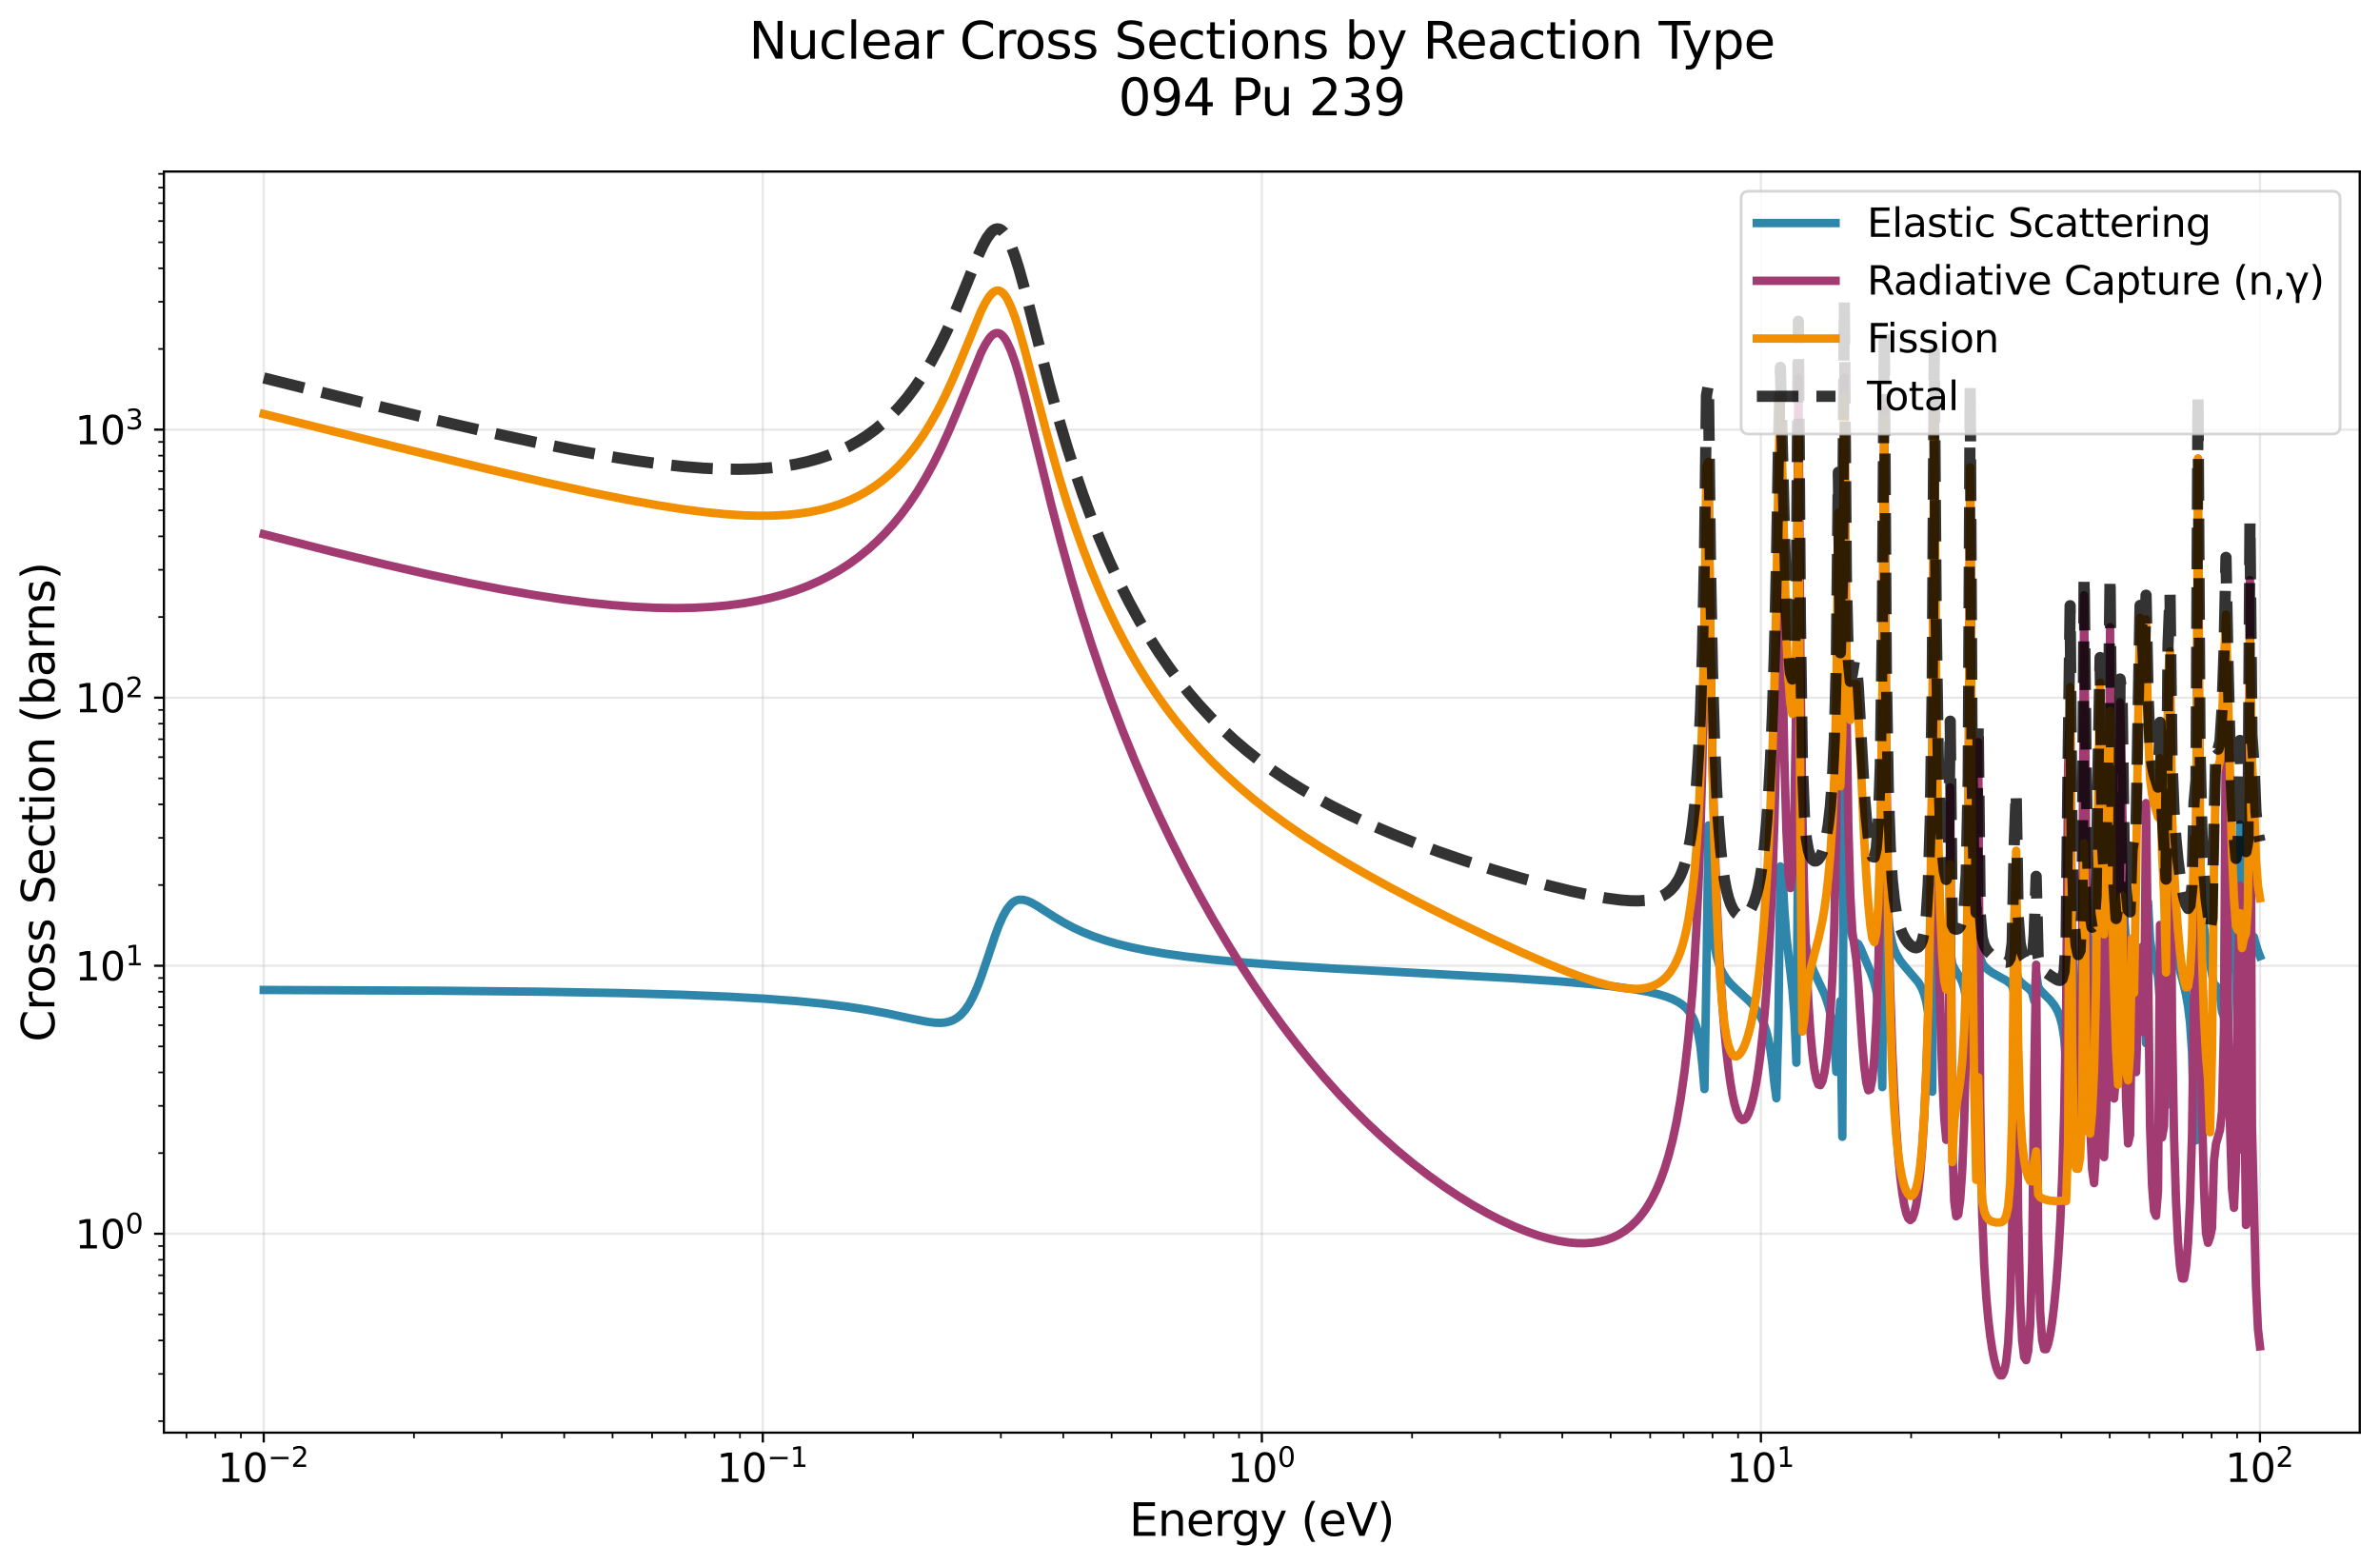 <?xml version="1.0" encoding="utf-8" standalone="no"?>
<!DOCTYPE svg PUBLIC "-//W3C//DTD SVG 1.1//EN"
  "http://www.w3.org/Graphics/SVG/1.1/DTD/svg11.dtd">
<svg xmlns:xlink="http://www.w3.org/1999/xlink" width="846.807pt" height="557.004pt" viewBox="0 0 846.807 557.004" xmlns="http://www.w3.org/2000/svg" version="1.1">
 <defs>
  <style type="text/css">*{stroke-linejoin: round; stroke-linecap: butt}</style>
 </defs>
 <g id="figure_1">
  <g id="patch_1">
   <path d="M 0 557.004 
L 846.807 557.004 
L 846.807 0 
L 0 0 
z
" style="fill: #ffffff"/>
  </g>
  <g id="axes_1">
   <g id="patch_2">
    <path d="M 58.325 509.769 
L 839.607 509.769 
L 839.607 61.033 
L 58.325 61.033 
z
" style="fill: #ffffff"/>
   </g>
   <g id="matplotlib.axis_1">
    <g id="xtick_1">
     <g id="line2d_1">
      <path d="M 93.838 509.769 
L 93.838 61.033 
" clip-path="url(#pb0168cc282)" style="fill: none; stroke: #b0b0b0; stroke-opacity: 0.3; stroke-width: 0.8; stroke-linecap: square"/>
     </g>
     <g id="line2d_2">
      <defs>
       <path id="m2eb534cc7d" d="M 0 0 
L 0 3.5 
" style="stroke: #000000; stroke-width: 0.8"/>
      </defs>
      <g>
       <use xlink:href="#m2eb534cc7d" x="93.838" y="509.769" style="stroke: #000000; stroke-width: 0.8"/>
      </g>
     </g>
     <g id="text_1">
      <!-- $\mathdefault{10^{-2}}$ -->
      <g transform="translate(77.388 527.407) scale(0.14 -0.14)">
       <defs>
        <path id="DejaVuSans-31" d="M 794 531 
L 1825 531 
L 1825 4091 
L 703 3866 
L 703 4441 
L 1819 4666 
L 2450 4666 
L 2450 531 
L 3481 531 
L 3481 0 
L 794 0 
L 794 531 
z
" transform="scale(0.016)"/>
        <path id="DejaVuSans-30" d="M 2034 4250 
Q 1547 4250 1301 3770 
Q 1056 3291 1056 2328 
Q 1056 1369 1301 889 
Q 1547 409 2034 409 
Q 2525 409 2770 889 
Q 3016 1369 3016 2328 
Q 3016 3291 2770 3770 
Q 2525 4250 2034 4250 
z
M 2034 4750 
Q 2819 4750 3233 4129 
Q 3647 3509 3647 2328 
Q 3647 1150 3233 529 
Q 2819 -91 2034 -91 
Q 1250 -91 836 529 
Q 422 1150 422 2328 
Q 422 3509 836 4129 
Q 1250 4750 2034 4750 
z
" transform="scale(0.016)"/>
        <path id="DejaVuSans-2212" d="M 678 2272 
L 4684 2272 
L 4684 1741 
L 678 1741 
L 678 2272 
z
" transform="scale(0.016)"/>
        <path id="DejaVuSans-32" d="M 1228 531 
L 3431 531 
L 3431 0 
L 469 0 
L 469 531 
Q 828 903 1448 1529 
Q 2069 2156 2228 2338 
Q 2531 2678 2651 2914 
Q 2772 3150 2772 3378 
Q 2772 3750 2511 3984 
Q 2250 4219 1831 4219 
Q 1534 4219 1204 4116 
Q 875 4013 500 3803 
L 500 4441 
Q 881 4594 1212 4672 
Q 1544 4750 1819 4750 
Q 2544 4750 2975 4387 
Q 3406 4025 3406 3419 
Q 3406 3131 3298 2873 
Q 3191 2616 2906 2266 
Q 2828 2175 2409 1742 
Q 1991 1309 1228 531 
z
" transform="scale(0.016)"/>
       </defs>
       <use xlink:href="#DejaVuSans-31" transform="translate(0 0.766)"/>
       <use xlink:href="#DejaVuSans-30" transform="translate(63.623 0.766)"/>
       <use xlink:href="#DejaVuSans-2212" transform="translate(128.203 39.047) scale(0.7)"/>
       <use xlink:href="#DejaVuSans-32" transform="translate(186.855 39.047) scale(0.7)"/>
      </g>
     </g>
    </g>
    <g id="xtick_2">
     <g id="line2d_3">
      <path d="M 271.402 509.769 
L 271.402 61.033 
" clip-path="url(#pb0168cc282)" style="fill: none; stroke: #b0b0b0; stroke-opacity: 0.3; stroke-width: 0.8; stroke-linecap: square"/>
     </g>
     <g id="line2d_4">
      <g>
       <use xlink:href="#m2eb534cc7d" x="271.402" y="509.769" style="stroke: #000000; stroke-width: 0.8"/>
      </g>
     </g>
     <g id="text_2">
      <!-- $\mathdefault{10^{-1}}$ -->
      <g transform="translate(254.952 527.407) scale(0.14 -0.14)">
       <use xlink:href="#DejaVuSans-31" transform="translate(0 0.684)"/>
       <use xlink:href="#DejaVuSans-30" transform="translate(63.623 0.684)"/>
       <use xlink:href="#DejaVuSans-2212" transform="translate(128.203 38.966) scale(0.7)"/>
       <use xlink:href="#DejaVuSans-31" transform="translate(186.855 38.966) scale(0.7)"/>
      </g>
     </g>
    </g>
    <g id="xtick_3">
     <g id="line2d_5">
      <path d="M 448.966 509.769 
L 448.966 61.033 
" clip-path="url(#pb0168cc282)" style="fill: none; stroke: #b0b0b0; stroke-opacity: 0.3; stroke-width: 0.8; stroke-linecap: square"/>
     </g>
     <g id="line2d_6">
      <g>
       <use xlink:href="#m2eb534cc7d" x="448.966" y="509.769" style="stroke: #000000; stroke-width: 0.8"/>
      </g>
     </g>
     <g id="text_3">
      <!-- $\mathdefault{10^{0}}$ -->
      <g transform="translate(436.646 527.407) scale(0.14 -0.14)">
       <use xlink:href="#DejaVuSans-31" transform="translate(0 0.766)"/>
       <use xlink:href="#DejaVuSans-30" transform="translate(63.623 0.766)"/>
       <use xlink:href="#DejaVuSans-30" transform="translate(128.203 39.047) scale(0.7)"/>
      </g>
     </g>
    </g>
    <g id="xtick_4">
     <g id="line2d_7">
      <path d="M 626.53 509.769 
L 626.53 61.033 
" clip-path="url(#pb0168cc282)" style="fill: none; stroke: #b0b0b0; stroke-opacity: 0.3; stroke-width: 0.8; stroke-linecap: square"/>
     </g>
     <g id="line2d_8">
      <g>
       <use xlink:href="#m2eb534cc7d" x="626.53" y="509.769" style="stroke: #000000; stroke-width: 0.8"/>
      </g>
     </g>
     <g id="text_4">
      <!-- $\mathdefault{10^{1}}$ -->
      <g transform="translate(614.21 527.407) scale(0.14 -0.14)">
       <use xlink:href="#DejaVuSans-31" transform="translate(0 0.684)"/>
       <use xlink:href="#DejaVuSans-30" transform="translate(63.623 0.684)"/>
       <use xlink:href="#DejaVuSans-31" transform="translate(128.203 38.966) scale(0.7)"/>
      </g>
     </g>
    </g>
    <g id="xtick_5">
     <g id="line2d_9">
      <path d="M 804.095 509.769 
L 804.095 61.033 
" clip-path="url(#pb0168cc282)" style="fill: none; stroke: #b0b0b0; stroke-opacity: 0.3; stroke-width: 0.8; stroke-linecap: square"/>
     </g>
     <g id="line2d_10">
      <g>
       <use xlink:href="#m2eb534cc7d" x="804.095" y="509.769" style="stroke: #000000; stroke-width: 0.8"/>
      </g>
     </g>
     <g id="text_5">
      <!-- $\mathdefault{10^{2}}$ -->
      <g transform="translate(791.775 527.407) scale(0.14 -0.14)">
       <use xlink:href="#DejaVuSans-31" transform="translate(0 0.766)"/>
       <use xlink:href="#DejaVuSans-30" transform="translate(63.623 0.766)"/>
       <use xlink:href="#DejaVuSans-32" transform="translate(128.203 39.047) scale(0.7)"/>
      </g>
     </g>
    </g>
    <g id="xtick_6">
     <g id="line2d_11">
      <defs>
       <path id="m6823ca37f4" d="M 0 0 
L 0 2 
" style="stroke: #000000; stroke-width: 0.6"/>
      </defs>
      <g>
       <use xlink:href="#m6823ca37f4" x="66.333" y="509.769" style="stroke: #000000; stroke-width: 0.6"/>
      </g>
     </g>
    </g>
    <g id="xtick_7">
     <g id="line2d_12">
      <g>
       <use xlink:href="#m6823ca37f4" x="76.63" y="509.769" style="stroke: #000000; stroke-width: 0.6"/>
      </g>
     </g>
    </g>
    <g id="xtick_8">
     <g id="line2d_13">
      <g>
       <use xlink:href="#m6823ca37f4" x="85.713" y="509.769" style="stroke: #000000; stroke-width: 0.6"/>
      </g>
     </g>
    </g>
    <g id="xtick_9">
     <g id="line2d_14">
      <g>
       <use xlink:href="#m6823ca37f4" x="147.29" y="509.769" style="stroke: #000000; stroke-width: 0.6"/>
      </g>
     </g>
    </g>
    <g id="xtick_10">
     <g id="line2d_15">
      <g>
       <use xlink:href="#m6823ca37f4" x="178.557" y="509.769" style="stroke: #000000; stroke-width: 0.6"/>
      </g>
     </g>
    </g>
    <g id="xtick_11">
     <g id="line2d_16">
      <g>
       <use xlink:href="#m6823ca37f4" x="200.742" y="509.769" style="stroke: #000000; stroke-width: 0.6"/>
      </g>
     </g>
    </g>
    <g id="xtick_12">
     <g id="line2d_17">
      <g>
       <use xlink:href="#m6823ca37f4" x="217.95" y="509.769" style="stroke: #000000; stroke-width: 0.6"/>
      </g>
     </g>
    </g>
    <g id="xtick_13">
     <g id="line2d_18">
      <g>
       <use xlink:href="#m6823ca37f4" x="232.01" y="509.769" style="stroke: #000000; stroke-width: 0.6"/>
      </g>
     </g>
    </g>
    <g id="xtick_14">
     <g id="line2d_19">
      <g>
       <use xlink:href="#m6823ca37f4" x="243.897" y="509.769" style="stroke: #000000; stroke-width: 0.6"/>
      </g>
     </g>
    </g>
    <g id="xtick_15">
     <g id="line2d_20">
      <g>
       <use xlink:href="#m6823ca37f4" x="254.194" y="509.769" style="stroke: #000000; stroke-width: 0.6"/>
      </g>
     </g>
    </g>
    <g id="xtick_16">
     <g id="line2d_21">
      <g>
       <use xlink:href="#m6823ca37f4" x="263.277" y="509.769" style="stroke: #000000; stroke-width: 0.6"/>
      </g>
     </g>
    </g>
    <g id="xtick_17">
     <g id="line2d_22">
      <g>
       <use xlink:href="#m6823ca37f4" x="324.854" y="509.769" style="stroke: #000000; stroke-width: 0.6"/>
      </g>
     </g>
    </g>
    <g id="xtick_18">
     <g id="line2d_23">
      <g>
       <use xlink:href="#m6823ca37f4" x="356.122" y="509.769" style="stroke: #000000; stroke-width: 0.6"/>
      </g>
     </g>
    </g>
    <g id="xtick_19">
     <g id="line2d_24">
      <g>
       <use xlink:href="#m6823ca37f4" x="378.306" y="509.769" style="stroke: #000000; stroke-width: 0.6"/>
      </g>
     </g>
    </g>
    <g id="xtick_20">
     <g id="line2d_25">
      <g>
       <use xlink:href="#m6823ca37f4" x="395.514" y="509.769" style="stroke: #000000; stroke-width: 0.6"/>
      </g>
     </g>
    </g>
    <g id="xtick_21">
     <g id="line2d_26">
      <g>
       <use xlink:href="#m6823ca37f4" x="409.574" y="509.769" style="stroke: #000000; stroke-width: 0.6"/>
      </g>
     </g>
    </g>
    <g id="xtick_22">
     <g id="line2d_27">
      <g>
       <use xlink:href="#m6823ca37f4" x="421.461" y="509.769" style="stroke: #000000; stroke-width: 0.6"/>
      </g>
     </g>
    </g>
    <g id="xtick_23">
     <g id="line2d_28">
      <g>
       <use xlink:href="#m6823ca37f4" x="431.758" y="509.769" style="stroke: #000000; stroke-width: 0.6"/>
      </g>
     </g>
    </g>
    <g id="xtick_24">
     <g id="line2d_29">
      <g>
       <use xlink:href="#m6823ca37f4" x="440.841" y="509.769" style="stroke: #000000; stroke-width: 0.6"/>
      </g>
     </g>
    </g>
    <g id="xtick_25">
     <g id="line2d_30">
      <g>
       <use xlink:href="#m6823ca37f4" x="502.418" y="509.769" style="stroke: #000000; stroke-width: 0.6"/>
      </g>
     </g>
    </g>
    <g id="xtick_26">
     <g id="line2d_31">
      <g>
       <use xlink:href="#m6823ca37f4" x="533.686" y="509.769" style="stroke: #000000; stroke-width: 0.6"/>
      </g>
     </g>
    </g>
    <g id="xtick_27">
     <g id="line2d_32">
      <g>
       <use xlink:href="#m6823ca37f4" x="555.871" y="509.769" style="stroke: #000000; stroke-width: 0.6"/>
      </g>
     </g>
    </g>
    <g id="xtick_28">
     <g id="line2d_33">
      <g>
       <use xlink:href="#m6823ca37f4" x="573.078" y="509.769" style="stroke: #000000; stroke-width: 0.6"/>
      </g>
     </g>
    </g>
    <g id="xtick_29">
     <g id="line2d_34">
      <g>
       <use xlink:href="#m6823ca37f4" x="587.138" y="509.769" style="stroke: #000000; stroke-width: 0.6"/>
      </g>
     </g>
    </g>
    <g id="xtick_30">
     <g id="line2d_35">
      <g>
       <use xlink:href="#m6823ca37f4" x="599.025" y="509.769" style="stroke: #000000; stroke-width: 0.6"/>
      </g>
     </g>
    </g>
    <g id="xtick_31">
     <g id="line2d_36">
      <g>
       <use xlink:href="#m6823ca37f4" x="609.323" y="509.769" style="stroke: #000000; stroke-width: 0.6"/>
      </g>
     </g>
    </g>
    <g id="xtick_32">
     <g id="line2d_37">
      <g>
       <use xlink:href="#m6823ca37f4" x="618.406" y="509.769" style="stroke: #000000; stroke-width: 0.6"/>
      </g>
     </g>
    </g>
    <g id="xtick_33">
     <g id="line2d_38">
      <g>
       <use xlink:href="#m6823ca37f4" x="679.983" y="509.769" style="stroke: #000000; stroke-width: 0.6"/>
      </g>
     </g>
    </g>
    <g id="xtick_34">
     <g id="line2d_39">
      <g>
       <use xlink:href="#m6823ca37f4" x="711.25" y="509.769" style="stroke: #000000; stroke-width: 0.6"/>
      </g>
     </g>
    </g>
    <g id="xtick_35">
     <g id="line2d_40">
      <g>
       <use xlink:href="#m6823ca37f4" x="733.435" y="509.769" style="stroke: #000000; stroke-width: 0.6"/>
      </g>
     </g>
    </g>
    <g id="xtick_36">
     <g id="line2d_41">
      <g>
       <use xlink:href="#m6823ca37f4" x="750.642" y="509.769" style="stroke: #000000; stroke-width: 0.6"/>
      </g>
     </g>
    </g>
    <g id="xtick_37">
     <g id="line2d_42">
      <g>
       <use xlink:href="#m6823ca37f4" x="764.702" y="509.769" style="stroke: #000000; stroke-width: 0.6"/>
      </g>
     </g>
    </g>
    <g id="xtick_38">
     <g id="line2d_43">
      <g>
       <use xlink:href="#m6823ca37f4" x="776.59" y="509.769" style="stroke: #000000; stroke-width: 0.6"/>
      </g>
     </g>
    </g>
    <g id="xtick_39">
     <g id="line2d_44">
      <g>
       <use xlink:href="#m6823ca37f4" x="786.887" y="509.769" style="stroke: #000000; stroke-width: 0.6"/>
      </g>
     </g>
    </g>
    <g id="xtick_40">
     <g id="line2d_45">
      <g>
       <use xlink:href="#m6823ca37f4" x="795.97" y="509.769" style="stroke: #000000; stroke-width: 0.6"/>
      </g>
     </g>
    </g>
    <g id="text_6">
     <!-- Energy (eV) -->
     <g transform="translate(401.776 546.476) scale(0.16 -0.16)">
      <defs>
       <path id="DejaVuSans-45" d="M 628 4666 
L 3578 4666 
L 3578 4134 
L 1259 4134 
L 1259 2753 
L 3481 2753 
L 3481 2222 
L 1259 2222 
L 1259 531 
L 3634 531 
L 3634 0 
L 628 0 
L 628 4666 
z
" transform="scale(0.016)"/>
       <path id="DejaVuSans-6e" d="M 3513 2113 
L 3513 0 
L 2938 0 
L 2938 2094 
Q 2938 2591 2744 2837 
Q 2550 3084 2163 3084 
Q 1697 3084 1428 2787 
Q 1159 2491 1159 1978 
L 1159 0 
L 581 0 
L 581 3500 
L 1159 3500 
L 1159 2956 
Q 1366 3272 1645 3428 
Q 1925 3584 2291 3584 
Q 2894 3584 3203 3211 
Q 3513 2838 3513 2113 
z
" transform="scale(0.016)"/>
       <path id="DejaVuSans-65" d="M 3597 1894 
L 3597 1613 
L 953 1613 
Q 991 1019 1311 708 
Q 1631 397 2203 397 
Q 2534 397 2845 478 
Q 3156 559 3463 722 
L 3463 178 
Q 3153 47 2828 -22 
Q 2503 -91 2169 -91 
Q 1331 -91 842 396 
Q 353 884 353 1716 
Q 353 2575 817 3079 
Q 1281 3584 2069 3584 
Q 2775 3584 3186 3129 
Q 3597 2675 3597 1894 
z
M 3022 2063 
Q 3016 2534 2758 2815 
Q 2500 3097 2075 3097 
Q 1594 3097 1305 2825 
Q 1016 2553 972 2059 
L 3022 2063 
z
" transform="scale(0.016)"/>
       <path id="DejaVuSans-72" d="M 2631 2963 
Q 2534 3019 2420 3045 
Q 2306 3072 2169 3072 
Q 1681 3072 1420 2755 
Q 1159 2438 1159 1844 
L 1159 0 
L 581 0 
L 581 3500 
L 1159 3500 
L 1159 2956 
Q 1341 3275 1631 3429 
Q 1922 3584 2338 3584 
Q 2397 3584 2469 3576 
Q 2541 3569 2628 3553 
L 2631 2963 
z
" transform="scale(0.016)"/>
       <path id="DejaVuSans-67" d="M 2906 1791 
Q 2906 2416 2648 2759 
Q 2391 3103 1925 3103 
Q 1463 3103 1205 2759 
Q 947 2416 947 1791 
Q 947 1169 1205 825 
Q 1463 481 1925 481 
Q 2391 481 2648 825 
Q 2906 1169 2906 1791 
z
M 3481 434 
Q 3481 -459 3084 -895 
Q 2688 -1331 1869 -1331 
Q 1566 -1331 1297 -1286 
Q 1028 -1241 775 -1147 
L 775 -588 
Q 1028 -725 1275 -790 
Q 1522 -856 1778 -856 
Q 2344 -856 2625 -561 
Q 2906 -266 2906 331 
L 2906 616 
Q 2728 306 2450 153 
Q 2172 0 1784 0 
Q 1141 0 747 490 
Q 353 981 353 1791 
Q 353 2603 747 3093 
Q 1141 3584 1784 3584 
Q 2172 3584 2450 3431 
Q 2728 3278 2906 2969 
L 2906 3500 
L 3481 3500 
L 3481 434 
z
" transform="scale(0.016)"/>
       <path id="DejaVuSans-79" d="M 2059 -325 
Q 1816 -950 1584 -1140 
Q 1353 -1331 966 -1331 
L 506 -1331 
L 506 -850 
L 844 -850 
Q 1081 -850 1212 -737 
Q 1344 -625 1503 -206 
L 1606 56 
L 191 3500 
L 800 3500 
L 1894 763 
L 2988 3500 
L 3597 3500 
L 2059 -325 
z
" transform="scale(0.016)"/>
       <path id="DejaVuSans-20" transform="scale(0.016)"/>
       <path id="DejaVuSans-28" d="M 1984 4856 
Q 1566 4138 1362 3434 
Q 1159 2731 1159 2009 
Q 1159 1288 1364 580 
Q 1569 -128 1984 -844 
L 1484 -844 
Q 1016 -109 783 600 
Q 550 1309 550 2009 
Q 550 2706 781 3412 
Q 1013 4119 1484 4856 
L 1984 4856 
z
" transform="scale(0.016)"/>
       <path id="DejaVuSans-56" d="M 1831 0 
L 50 4666 
L 709 4666 
L 2188 738 
L 3669 4666 
L 4325 4666 
L 2547 0 
L 1831 0 
z
" transform="scale(0.016)"/>
       <path id="DejaVuSans-29" d="M 513 4856 
L 1013 4856 
Q 1481 4119 1714 3412 
Q 1947 2706 1947 2009 
Q 1947 1309 1714 600 
Q 1481 -109 1013 -844 
L 513 -844 
Q 928 -128 1133 580 
Q 1338 1288 1338 2009 
Q 1338 2731 1133 3434 
Q 928 4138 513 4856 
z
" transform="scale(0.016)"/>
      </defs>
      <use xlink:href="#DejaVuSans-45"/>
      <use xlink:href="#DejaVuSans-6e" transform="translate(63.184 0)"/>
      <use xlink:href="#DejaVuSans-65" transform="translate(126.562 0)"/>
      <use xlink:href="#DejaVuSans-72" transform="translate(188.086 0)"/>
      <use xlink:href="#DejaVuSans-67" transform="translate(227.449 0)"/>
      <use xlink:href="#DejaVuSans-79" transform="translate(290.926 0)"/>
      <use xlink:href="#DejaVuSans-20" transform="translate(350.105 0)"/>
      <use xlink:href="#DejaVuSans-28" transform="translate(381.893 0)"/>
      <use xlink:href="#DejaVuSans-65" transform="translate(420.906 0)"/>
      <use xlink:href="#DejaVuSans-56" transform="translate(482.43 0)"/>
      <use xlink:href="#DejaVuSans-29" transform="translate(550.838 0)"/>
     </g>
    </g>
   </g>
   <g id="matplotlib.axis_2">
    <g id="ytick_1">
     <g id="line2d_46">
      <path d="M 58.325 439.002 
L 839.607 439.002 
" clip-path="url(#pb0168cc282)" style="fill: none; stroke: #b0b0b0; stroke-opacity: 0.3; stroke-width: 0.8; stroke-linecap: square"/>
     </g>
     <g id="line2d_47">
      <defs>
       <path id="m9026cd1d47" d="M 0 0 
L -3.5 0 
" style="stroke: #000000; stroke-width: 0.8"/>
      </defs>
      <g>
       <use xlink:href="#m9026cd1d47" x="58.325" y="439.002" style="stroke: #000000; stroke-width: 0.8"/>
      </g>
     </g>
     <g id="text_7">
      <!-- $\mathdefault{10^{0}}$ -->
      <g transform="translate(26.685 444.321) scale(0.14 -0.14)">
       <use xlink:href="#DejaVuSans-31" transform="translate(0 0.766)"/>
       <use xlink:href="#DejaVuSans-30" transform="translate(63.623 0.766)"/>
       <use xlink:href="#DejaVuSans-30" transform="translate(128.203 39.047) scale(0.7)"/>
      </g>
     </g>
    </g>
    <g id="ytick_2">
     <g id="line2d_48">
      <path d="M 58.325 343.628 
L 839.607 343.628 
" clip-path="url(#pb0168cc282)" style="fill: none; stroke: #b0b0b0; stroke-opacity: 0.3; stroke-width: 0.8; stroke-linecap: square"/>
     </g>
     <g id="line2d_49">
      <g>
       <use xlink:href="#m9026cd1d47" x="58.325" y="343.628" style="stroke: #000000; stroke-width: 0.8"/>
      </g>
     </g>
     <g id="text_8">
      <!-- $\mathdefault{10^{1}}$ -->
      <g transform="translate(26.685 348.947) scale(0.14 -0.14)">
       <use xlink:href="#DejaVuSans-31" transform="translate(0 0.684)"/>
       <use xlink:href="#DejaVuSans-30" transform="translate(63.623 0.684)"/>
       <use xlink:href="#DejaVuSans-31" transform="translate(128.203 38.966) scale(0.7)"/>
      </g>
     </g>
    </g>
    <g id="ytick_3">
     <g id="line2d_50">
      <path d="M 58.325 248.254 
L 839.607 248.254 
" clip-path="url(#pb0168cc282)" style="fill: none; stroke: #b0b0b0; stroke-opacity: 0.3; stroke-width: 0.8; stroke-linecap: square"/>
     </g>
     <g id="line2d_51">
      <g>
       <use xlink:href="#m9026cd1d47" x="58.325" y="248.254" style="stroke: #000000; stroke-width: 0.8"/>
      </g>
     </g>
     <g id="text_9">
      <!-- $\mathdefault{10^{2}}$ -->
      <g transform="translate(26.685 253.573) scale(0.14 -0.14)">
       <use xlink:href="#DejaVuSans-31" transform="translate(0 0.766)"/>
       <use xlink:href="#DejaVuSans-30" transform="translate(63.623 0.766)"/>
       <use xlink:href="#DejaVuSans-32" transform="translate(128.203 39.047) scale(0.7)"/>
      </g>
     </g>
    </g>
    <g id="ytick_4">
     <g id="line2d_52">
      <path d="M 58.325 152.88 
L 839.607 152.88 
" clip-path="url(#pb0168cc282)" style="fill: none; stroke: #b0b0b0; stroke-opacity: 0.3; stroke-width: 0.8; stroke-linecap: square"/>
     </g>
     <g id="line2d_53">
      <g>
       <use xlink:href="#m9026cd1d47" x="58.325" y="152.88" style="stroke: #000000; stroke-width: 0.8"/>
      </g>
     </g>
     <g id="text_10">
      <!-- $\mathdefault{10^{3}}$ -->
      <g transform="translate(26.685 158.198) scale(0.14 -0.14)">
       <defs>
        <path id="DejaVuSans-33" d="M 2597 2516 
Q 3050 2419 3304 2112 
Q 3559 1806 3559 1356 
Q 3559 666 3084 287 
Q 2609 -91 1734 -91 
Q 1441 -91 1130 -33 
Q 819 25 488 141 
L 488 750 
Q 750 597 1062 519 
Q 1375 441 1716 441 
Q 2309 441 2620 675 
Q 2931 909 2931 1356 
Q 2931 1769 2642 2001 
Q 2353 2234 1838 2234 
L 1294 2234 
L 1294 2753 
L 1863 2753 
Q 2328 2753 2575 2939 
Q 2822 3125 2822 3475 
Q 2822 3834 2567 4026 
Q 2313 4219 1838 4219 
Q 1578 4219 1281 4162 
Q 984 4106 628 3988 
L 628 4550 
Q 988 4650 1302 4700 
Q 1616 4750 1894 4750 
Q 2613 4750 3031 4423 
Q 3450 4097 3450 3541 
Q 3450 3153 3228 2886 
Q 3006 2619 2597 2516 
z
" transform="scale(0.016)"/>
       </defs>
       <use xlink:href="#DejaVuSans-31" transform="translate(0 0.766)"/>
       <use xlink:href="#DejaVuSans-30" transform="translate(63.623 0.766)"/>
       <use xlink:href="#DejaVuSans-33" transform="translate(128.203 39.047) scale(0.7)"/>
      </g>
     </g>
    </g>
    <g id="ytick_5">
     <g id="line2d_54">
      <defs>
       <path id="mf9a581157a" d="M 0 0 
L -2 0 
" style="stroke: #000000; stroke-width: 0.6"/>
      </defs>
      <g>
       <use xlink:href="#mf9a581157a" x="58.325" y="505.666" style="stroke: #000000; stroke-width: 0.6"/>
      </g>
     </g>
    </g>
    <g id="ytick_6">
     <g id="line2d_55">
      <g>
       <use xlink:href="#mf9a581157a" x="58.325" y="488.871" style="stroke: #000000; stroke-width: 0.6"/>
      </g>
     </g>
    </g>
    <g id="ytick_7">
     <g id="line2d_56">
      <g>
       <use xlink:href="#mf9a581157a" x="58.325" y="476.955" style="stroke: #000000; stroke-width: 0.6"/>
      </g>
     </g>
    </g>
    <g id="ytick_8">
     <g id="line2d_57">
      <g>
       <use xlink:href="#mf9a581157a" x="58.325" y="467.713" style="stroke: #000000; stroke-width: 0.6"/>
      </g>
     </g>
    </g>
    <g id="ytick_9">
     <g id="line2d_58">
      <g>
       <use xlink:href="#mf9a581157a" x="58.325" y="460.161" style="stroke: #000000; stroke-width: 0.6"/>
      </g>
     </g>
    </g>
    <g id="ytick_10">
     <g id="line2d_59">
      <g>
       <use xlink:href="#mf9a581157a" x="58.325" y="453.776" style="stroke: #000000; stroke-width: 0.6"/>
      </g>
     </g>
    </g>
    <g id="ytick_11">
     <g id="line2d_60">
      <g>
       <use xlink:href="#mf9a581157a" x="58.325" y="448.245" style="stroke: #000000; stroke-width: 0.6"/>
      </g>
     </g>
    </g>
    <g id="ytick_12">
     <g id="line2d_61">
      <g>
       <use xlink:href="#mf9a581157a" x="58.325" y="443.366" style="stroke: #000000; stroke-width: 0.6"/>
      </g>
     </g>
    </g>
    <g id="ytick_13">
     <g id="line2d_62">
      <g>
       <use xlink:href="#mf9a581157a" x="58.325" y="410.292" style="stroke: #000000; stroke-width: 0.6"/>
      </g>
     </g>
    </g>
    <g id="ytick_14">
     <g id="line2d_63">
      <g>
       <use xlink:href="#mf9a581157a" x="58.325" y="393.497" style="stroke: #000000; stroke-width: 0.6"/>
      </g>
     </g>
    </g>
    <g id="ytick_15">
     <g id="line2d_64">
      <g>
       <use xlink:href="#mf9a581157a" x="58.325" y="381.581" style="stroke: #000000; stroke-width: 0.6"/>
      </g>
     </g>
    </g>
    <g id="ytick_16">
     <g id="line2d_65">
      <g>
       <use xlink:href="#mf9a581157a" x="58.325" y="372.338" style="stroke: #000000; stroke-width: 0.6"/>
      </g>
     </g>
    </g>
    <g id="ytick_17">
     <g id="line2d_66">
      <g>
       <use xlink:href="#mf9a581157a" x="58.325" y="364.787" style="stroke: #000000; stroke-width: 0.6"/>
      </g>
     </g>
    </g>
    <g id="ytick_18">
     <g id="line2d_67">
      <g>
       <use xlink:href="#mf9a581157a" x="58.325" y="358.402" style="stroke: #000000; stroke-width: 0.6"/>
      </g>
     </g>
    </g>
    <g id="ytick_19">
     <g id="line2d_68">
      <g>
       <use xlink:href="#mf9a581157a" x="58.325" y="352.871" style="stroke: #000000; stroke-width: 0.6"/>
      </g>
     </g>
    </g>
    <g id="ytick_20">
     <g id="line2d_69">
      <g>
       <use xlink:href="#mf9a581157a" x="58.325" y="347.992" style="stroke: #000000; stroke-width: 0.6"/>
      </g>
     </g>
    </g>
    <g id="ytick_21">
     <g id="line2d_70">
      <g>
       <use xlink:href="#mf9a581157a" x="58.325" y="314.917" style="stroke: #000000; stroke-width: 0.6"/>
      </g>
     </g>
    </g>
    <g id="ytick_22">
     <g id="line2d_71">
      <g>
       <use xlink:href="#mf9a581157a" x="58.325" y="298.123" style="stroke: #000000; stroke-width: 0.6"/>
      </g>
     </g>
    </g>
    <g id="ytick_23">
     <g id="line2d_72">
      <g>
       <use xlink:href="#mf9a581157a" x="58.325" y="286.207" style="stroke: #000000; stroke-width: 0.6"/>
      </g>
     </g>
    </g>
    <g id="ytick_24">
     <g id="line2d_73">
      <g>
       <use xlink:href="#mf9a581157a" x="58.325" y="276.964" style="stroke: #000000; stroke-width: 0.6"/>
      </g>
     </g>
    </g>
    <g id="ytick_25">
     <g id="line2d_74">
      <g>
       <use xlink:href="#mf9a581157a" x="58.325" y="269.412" style="stroke: #000000; stroke-width: 0.6"/>
      </g>
     </g>
    </g>
    <g id="ytick_26">
     <g id="line2d_75">
      <g>
       <use xlink:href="#mf9a581157a" x="58.325" y="263.027" style="stroke: #000000; stroke-width: 0.6"/>
      </g>
     </g>
    </g>
    <g id="ytick_27">
     <g id="line2d_76">
      <g>
       <use xlink:href="#mf9a581157a" x="58.325" y="257.496" style="stroke: #000000; stroke-width: 0.6"/>
      </g>
     </g>
    </g>
    <g id="ytick_28">
     <g id="line2d_77">
      <g>
       <use xlink:href="#mf9a581157a" x="58.325" y="252.618" style="stroke: #000000; stroke-width: 0.6"/>
      </g>
     </g>
    </g>
    <g id="ytick_29">
     <g id="line2d_78">
      <g>
       <use xlink:href="#mf9a581157a" x="58.325" y="219.543" style="stroke: #000000; stroke-width: 0.6"/>
      </g>
     </g>
    </g>
    <g id="ytick_30">
     <g id="line2d_79">
      <g>
       <use xlink:href="#mf9a581157a" x="58.325" y="202.749" style="stroke: #000000; stroke-width: 0.6"/>
      </g>
     </g>
    </g>
    <g id="ytick_31">
     <g id="line2d_80">
      <g>
       <use xlink:href="#mf9a581157a" x="58.325" y="190.833" style="stroke: #000000; stroke-width: 0.6"/>
      </g>
     </g>
    </g>
    <g id="ytick_32">
     <g id="line2d_81">
      <g>
       <use xlink:href="#mf9a581157a" x="58.325" y="181.59" style="stroke: #000000; stroke-width: 0.6"/>
      </g>
     </g>
    </g>
    <g id="ytick_33">
     <g id="line2d_82">
      <g>
       <use xlink:href="#mf9a581157a" x="58.325" y="174.038" style="stroke: #000000; stroke-width: 0.6"/>
      </g>
     </g>
    </g>
    <g id="ytick_34">
     <g id="line2d_83">
      <g>
       <use xlink:href="#mf9a581157a" x="58.325" y="167.653" style="stroke: #000000; stroke-width: 0.6"/>
      </g>
     </g>
    </g>
    <g id="ytick_35">
     <g id="line2d_84">
      <g>
       <use xlink:href="#mf9a581157a" x="58.325" y="162.122" style="stroke: #000000; stroke-width: 0.6"/>
      </g>
     </g>
    </g>
    <g id="ytick_36">
     <g id="line2d_85">
      <g>
       <use xlink:href="#mf9a581157a" x="58.325" y="157.244" style="stroke: #000000; stroke-width: 0.6"/>
      </g>
     </g>
    </g>
    <g id="ytick_37">
     <g id="line2d_86">
      <g>
       <use xlink:href="#mf9a581157a" x="58.325" y="124.169" style="stroke: #000000; stroke-width: 0.6"/>
      </g>
     </g>
    </g>
    <g id="ytick_38">
     <g id="line2d_87">
      <g>
       <use xlink:href="#mf9a581157a" x="58.325" y="107.374" style="stroke: #000000; stroke-width: 0.6"/>
      </g>
     </g>
    </g>
    <g id="ytick_39">
     <g id="line2d_88">
      <g>
       <use xlink:href="#mf9a581157a" x="58.325" y="95.459" style="stroke: #000000; stroke-width: 0.6"/>
      </g>
     </g>
    </g>
    <g id="ytick_40">
     <g id="line2d_89">
      <g>
       <use xlink:href="#mf9a581157a" x="58.325" y="86.216" style="stroke: #000000; stroke-width: 0.6"/>
      </g>
     </g>
    </g>
    <g id="ytick_41">
     <g id="line2d_90">
      <g>
       <use xlink:href="#mf9a581157a" x="58.325" y="78.664" style="stroke: #000000; stroke-width: 0.6"/>
      </g>
     </g>
    </g>
    <g id="ytick_42">
     <g id="line2d_91">
      <g>
       <use xlink:href="#mf9a581157a" x="58.325" y="72.279" style="stroke: #000000; stroke-width: 0.6"/>
      </g>
     </g>
    </g>
    <g id="ytick_43">
     <g id="line2d_92">
      <g>
       <use xlink:href="#mf9a581157a" x="58.325" y="66.748" style="stroke: #000000; stroke-width: 0.6"/>
      </g>
     </g>
    </g>
    <g id="ytick_44">
     <g id="line2d_93">
      <g>
       <use xlink:href="#mf9a581157a" x="58.325" y="61.869" style="stroke: #000000; stroke-width: 0.6"/>
      </g>
     </g>
    </g>
    <g id="text_11">
     <!-- Cross Section (barns) -->
     <g transform="translate(19.358 370.745) rotate(-90) scale(0.16 -0.16)">
      <defs>
       <path id="DejaVuSans-43" d="M 4122 4306 
L 4122 3641 
Q 3803 3938 3442 4084 
Q 3081 4231 2675 4231 
Q 1875 4231 1450 3742 
Q 1025 3253 1025 2328 
Q 1025 1406 1450 917 
Q 1875 428 2675 428 
Q 3081 428 3442 575 
Q 3803 722 4122 1019 
L 4122 359 
Q 3791 134 3420 21 
Q 3050 -91 2638 -91 
Q 1578 -91 968 557 
Q 359 1206 359 2328 
Q 359 3453 968 4101 
Q 1578 4750 2638 4750 
Q 3056 4750 3426 4639 
Q 3797 4528 4122 4306 
z
" transform="scale(0.016)"/>
       <path id="DejaVuSans-6f" d="M 1959 3097 
Q 1497 3097 1228 2736 
Q 959 2375 959 1747 
Q 959 1119 1226 758 
Q 1494 397 1959 397 
Q 2419 397 2687 759 
Q 2956 1122 2956 1747 
Q 2956 2369 2687 2733 
Q 2419 3097 1959 3097 
z
M 1959 3584 
Q 2709 3584 3137 3096 
Q 3566 2609 3566 1747 
Q 3566 888 3137 398 
Q 2709 -91 1959 -91 
Q 1206 -91 779 398 
Q 353 888 353 1747 
Q 353 2609 779 3096 
Q 1206 3584 1959 3584 
z
" transform="scale(0.016)"/>
       <path id="DejaVuSans-73" d="M 2834 3397 
L 2834 2853 
Q 2591 2978 2328 3040 
Q 2066 3103 1784 3103 
Q 1356 3103 1142 2972 
Q 928 2841 928 2578 
Q 928 2378 1081 2264 
Q 1234 2150 1697 2047 
L 1894 2003 
Q 2506 1872 2764 1633 
Q 3022 1394 3022 966 
Q 3022 478 2636 193 
Q 2250 -91 1575 -91 
Q 1294 -91 989 -36 
Q 684 19 347 128 
L 347 722 
Q 666 556 975 473 
Q 1284 391 1588 391 
Q 1994 391 2212 530 
Q 2431 669 2431 922 
Q 2431 1156 2273 1281 
Q 2116 1406 1581 1522 
L 1381 1569 
Q 847 1681 609 1914 
Q 372 2147 372 2553 
Q 372 3047 722 3315 
Q 1072 3584 1716 3584 
Q 2034 3584 2315 3537 
Q 2597 3491 2834 3397 
z
" transform="scale(0.016)"/>
       <path id="DejaVuSans-53" d="M 3425 4513 
L 3425 3897 
Q 3066 4069 2747 4153 
Q 2428 4238 2131 4238 
Q 1616 4238 1336 4038 
Q 1056 3838 1056 3469 
Q 1056 3159 1242 3001 
Q 1428 2844 1947 2747 
L 2328 2669 
Q 3034 2534 3370 2195 
Q 3706 1856 3706 1288 
Q 3706 609 3251 259 
Q 2797 -91 1919 -91 
Q 1588 -91 1214 -16 
Q 841 59 441 206 
L 441 856 
Q 825 641 1194 531 
Q 1563 422 1919 422 
Q 2459 422 2753 634 
Q 3047 847 3047 1241 
Q 3047 1584 2836 1778 
Q 2625 1972 2144 2069 
L 1759 2144 
Q 1053 2284 737 2584 
Q 422 2884 422 3419 
Q 422 4038 858 4394 
Q 1294 4750 2059 4750 
Q 2388 4750 2728 4690 
Q 3069 4631 3425 4513 
z
" transform="scale(0.016)"/>
       <path id="DejaVuSans-63" d="M 3122 3366 
L 3122 2828 
Q 2878 2963 2633 3030 
Q 2388 3097 2138 3097 
Q 1578 3097 1268 2742 
Q 959 2388 959 1747 
Q 959 1106 1268 751 
Q 1578 397 2138 397 
Q 2388 397 2633 464 
Q 2878 531 3122 666 
L 3122 134 
Q 2881 22 2623 -34 
Q 2366 -91 2075 -91 
Q 1284 -91 818 406 
Q 353 903 353 1747 
Q 353 2603 823 3093 
Q 1294 3584 2113 3584 
Q 2378 3584 2631 3529 
Q 2884 3475 3122 3366 
z
" transform="scale(0.016)"/>
       <path id="DejaVuSans-74" d="M 1172 4494 
L 1172 3500 
L 2356 3500 
L 2356 3053 
L 1172 3053 
L 1172 1153 
Q 1172 725 1289 603 
Q 1406 481 1766 481 
L 2356 481 
L 2356 0 
L 1766 0 
Q 1100 0 847 248 
Q 594 497 594 1153 
L 594 3053 
L 172 3053 
L 172 3500 
L 594 3500 
L 594 4494 
L 1172 4494 
z
" transform="scale(0.016)"/>
       <path id="DejaVuSans-69" d="M 603 3500 
L 1178 3500 
L 1178 0 
L 603 0 
L 603 3500 
z
M 603 4863 
L 1178 4863 
L 1178 4134 
L 603 4134 
L 603 4863 
z
" transform="scale(0.016)"/>
       <path id="DejaVuSans-62" d="M 3116 1747 
Q 3116 2381 2855 2742 
Q 2594 3103 2138 3103 
Q 1681 3103 1420 2742 
Q 1159 2381 1159 1747 
Q 1159 1113 1420 752 
Q 1681 391 2138 391 
Q 2594 391 2855 752 
Q 3116 1113 3116 1747 
z
M 1159 2969 
Q 1341 3281 1617 3432 
Q 1894 3584 2278 3584 
Q 2916 3584 3314 3078 
Q 3713 2572 3713 1747 
Q 3713 922 3314 415 
Q 2916 -91 2278 -91 
Q 1894 -91 1617 61 
Q 1341 213 1159 525 
L 1159 0 
L 581 0 
L 581 4863 
L 1159 4863 
L 1159 2969 
z
" transform="scale(0.016)"/>
       <path id="DejaVuSans-61" d="M 2194 1759 
Q 1497 1759 1228 1600 
Q 959 1441 959 1056 
Q 959 750 1161 570 
Q 1363 391 1709 391 
Q 2188 391 2477 730 
Q 2766 1069 2766 1631 
L 2766 1759 
L 2194 1759 
z
M 3341 1997 
L 3341 0 
L 2766 0 
L 2766 531 
Q 2569 213 2275 61 
Q 1981 -91 1556 -91 
Q 1019 -91 701 211 
Q 384 513 384 1019 
Q 384 1609 779 1909 
Q 1175 2209 1959 2209 
L 2766 2209 
L 2766 2266 
Q 2766 2663 2505 2880 
Q 2244 3097 1772 3097 
Q 1472 3097 1187 3025 
Q 903 2953 641 2809 
L 641 3341 
Q 956 3463 1253 3523 
Q 1550 3584 1831 3584 
Q 2591 3584 2966 3190 
Q 3341 2797 3341 1997 
z
" transform="scale(0.016)"/>
      </defs>
      <use xlink:href="#DejaVuSans-43"/>
      <use xlink:href="#DejaVuSans-72" transform="translate(69.824 0)"/>
      <use xlink:href="#DejaVuSans-6f" transform="translate(108.688 0)"/>
      <use xlink:href="#DejaVuSans-73" transform="translate(169.869 0)"/>
      <use xlink:href="#DejaVuSans-73" transform="translate(221.969 0)"/>
      <use xlink:href="#DejaVuSans-20" transform="translate(274.068 0)"/>
      <use xlink:href="#DejaVuSans-53" transform="translate(305.855 0)"/>
      <use xlink:href="#DejaVuSans-65" transform="translate(369.332 0)"/>
      <use xlink:href="#DejaVuSans-63" transform="translate(430.855 0)"/>
      <use xlink:href="#DejaVuSans-74" transform="translate(485.836 0)"/>
      <use xlink:href="#DejaVuSans-69" transform="translate(525.045 0)"/>
      <use xlink:href="#DejaVuSans-6f" transform="translate(552.828 0)"/>
      <use xlink:href="#DejaVuSans-6e" transform="translate(614.01 0)"/>
      <use xlink:href="#DejaVuSans-20" transform="translate(677.389 0)"/>
      <use xlink:href="#DejaVuSans-28" transform="translate(709.176 0)"/>
      <use xlink:href="#DejaVuSans-62" transform="translate(748.189 0)"/>
      <use xlink:href="#DejaVuSans-61" transform="translate(811.666 0)"/>
      <use xlink:href="#DejaVuSans-72" transform="translate(872.945 0)"/>
      <use xlink:href="#DejaVuSans-6e" transform="translate(912.309 0)"/>
      <use xlink:href="#DejaVuSans-73" transform="translate(975.688 0)"/>
      <use xlink:href="#DejaVuSans-29" transform="translate(1027.787 0)"/>
     </g>
    </g>
   </g>
   <g id="line2d_94">
    <path d="M 93.838 352.251 
L 154.981 352.505 
L 193.373 352.877 
L 221.101 353.361 
L 242.43 353.951 
L 258.782 354.612 
L 272.291 355.369 
L 283.666 356.224 
L 292.909 357.127 
L 301.44 358.185 
L 308.55 359.278 
L 315.66 360.595 
L 324.902 362.579 
L 329.879 363.556 
L 332.723 363.907 
L 334.856 363.956 
L 336.278 363.829 
L 337.7 363.526 
L 339.122 362.994 
L 340.544 362.173 
L 341.966 360.992 
L 343.388 359.379 
L 344.809 357.269 
L 346.231 354.616 
L 347.653 351.41 
L 349.075 347.697 
L 351.208 341.445 
L 354.052 332.915 
L 355.474 329.117 
L 356.896 325.911 
L 358.318 323.417 
L 359.74 321.665 
L 360.451 321.055 
L 361.162 320.607 
L 361.873 320.308 
L 362.584 320.142 
L 364.006 320.15 
L 365.428 320.51 
L 366.849 321.118 
L 368.982 322.312 
L 374.67 325.978 
L 378.225 328.125 
L 381.78 330.026 
L 385.335 331.679 
L 388.889 333.11 
L 393.155 334.577 
L 397.421 335.821 
L 402.398 337.047 
L 408.086 338.217 
L 414.484 339.309 
L 422.305 340.404 
L 431.548 341.455 
L 442.212 342.441 
L 455.72 343.461 
L 473.495 344.567 
L 502.644 346.12 
L 537.482 348.019 
L 554.545 349.167 
L 566.631 350.195 
L 575.163 351.125 
L 581.562 352.024 
L 586.538 352.934 
L 590.093 353.779 
L 592.937 354.651 
L 595.07 355.49 
L 597.203 356.59 
L 598.625 357.555 
L 600.047 358.825 
L 601.469 360.606 
L 602.18 361.813 
L 602.891 363.354 
L 603.602 365.404 
L 604.313 368.272 
L 605.024 372.552 
L 605.735 379.324 
L 606.446 387.523 
L 607.157 345.821 
L 607.867 293.707 
L 608.578 317.606 
L 609.289 329.639 
L 610 335.996 
L 610.711 339.896 
L 611.422 342.552 
L 612.133 344.501 
L 612.844 346.015 
L 614.266 348.279 
L 615.688 349.982 
L 617.821 352.059 
L 622.087 355.941 
L 623.509 357.466 
L 624.931 359.292 
L 626.353 361.624 
L 627.064 363.089 
L 627.775 364.852 
L 628.486 367.035 
L 629.197 369.83 
L 629.907 373.546 
L 630.618 378.669 
L 631.329 385.613 
L 632.04 390.781 
L 632.751 363.982 
L 633.462 308.284 
L 634.173 310.213 
L 634.884 323.757 
L 635.595 333.137 
L 637.017 345.813 
L 637.728 352.041 
L 638.439 360.871 
L 639.15 378.144 
L 639.861 283.898 
L 640.572 307.697 
L 641.283 325.763 
L 641.994 333.17 
L 642.705 337.429 
L 643.416 340.353 
L 644.127 342.593 
L 645.549 346.077 
L 649.104 353.667 
L 649.815 355.552 
L 650.526 357.805 
L 651.237 360.665 
L 651.947 364.589 
L 652.658 370.614 
L 653.369 381.376 
L 654.08 365.528 
L 654.791 356.185 
L 655.502 404.492 
L 656.213 245.906 
L 656.924 302.704 
L 657.635 320.662 
L 658.346 328.909 
L 659.057 333.31 
L 659.768 335.18 
L 660.479 335.486 
L 661.19 335.937 
L 661.901 337.202 
L 665.456 345.582 
L 666.167 347.452 
L 666.878 349.682 
L 667.589 352.64 
L 668.3 357.169 
L 669.011 365.794 
L 669.722 386.818 
L 670.433 257.79 
L 671.144 311.839 
L 671.855 326.1 
L 672.566 332.095 
L 673.277 335.496 
L 673.987 337.76 
L 674.698 339.429 
L 676.12 341.851 
L 677.542 343.677 
L 682.519 349.486 
L 683.23 350.638 
L 683.941 352.049 
L 684.652 353.891 
L 685.363 356.499 
L 686.074 360.651 
L 686.785 368.604 
L 687.496 388.461 
L 688.207 280.425 
L 688.918 308.974 
L 689.629 326.259 
L 690.34 333.087 
L 691.051 336.845 
L 691.762 339.345 
L 693.184 343.321 
L 693.895 337.721 
L 694.606 342.987 
L 695.317 344.494 
L 697.449 347.992 
L 698.16 349.531 
L 698.871 351.762 
L 699.582 355.809 
L 700.293 367.125 
L 701.004 289.361 
L 701.715 327.524 
L 702.426 336.929 
L 703.137 341.161 
L 703.848 351.7 
L 704.559 340.623 
L 705.27 342.643 
L 705.981 343.708 
L 707.403 345.098 
L 708.825 346.1 
L 711.669 347.702 
L 713.802 348.881 
L 715.224 349.939 
L 715.935 350.87 
L 716.646 353.18 
L 717.357 344.953 
L 718.067 348.197 
L 718.778 349.285 
L 720.2 350.506 
L 721.622 351.574 
L 722.333 352.228 
L 723.044 353.211 
L 723.755 356.103 
L 724.466 346.039 
L 725.177 351.043 
L 725.888 352.253 
L 727.31 353.726 
L 729.443 355.834 
L 730.865 357.631 
L 731.576 358.778 
L 732.287 360.206 
L 732.998 362.09 
L 733.709 364.797 
L 734.42 369.276 
L 735.131 378.994 
L 735.842 414.86 
L 736.553 331.238 
L 737.264 336.452 
L 737.975 348.267 
L 739.397 360.621 
L 740.107 369.025 
L 740.818 388.873 
L 741.529 329.454 
L 742.24 309.224 
L 742.951 332.854 
L 743.662 341.377 
L 744.373 346.443 
L 745.795 354.631 
L 746.506 359.27 
L 747.217 333.865 
L 747.928 350.475 
L 749.35 364.763 
L 750.061 375.526 
L 750.772 338.084 
L 751.483 337.48 
L 752.194 352.12 
L 752.905 363.3 
L 753.616 383.179 
L 754.327 371.151 
L 755.038 290.935 
L 755.749 324.743 
L 756.46 335.9 
L 757.882 348.884 
L 758.593 362.274 
L 759.304 336.761 
L 760.015 350.118 
L 760.726 352.695 
L 761.437 339.622 
L 762.147 336.909 
L 762.858 346.441 
L 763.569 371.221 
L 764.28 320.952 
L 764.991 334.298 
L 765.702 339.211 
L 766.413 342.275 
L 767.835 347.569 
L 768.546 356.878 
L 769.257 348.166 
L 769.968 354.404 
L 770.679 366.764 
L 771.39 392.95 
L 772.101 292.202 
L 772.812 325.811 
L 773.523 334.586 
L 774.234 339.25 
L 775.656 345.358 
L 777.078 350.779 
L 777.789 353.966 
L 778.5 358.025 
L 779.211 363.904 
L 779.922 374.25 
L 780.633 400.973 
L 781.344 405.751 
L 782.055 212.193 
L 782.766 303.162 
L 783.477 321.363 
L 784.187 329.888 
L 784.898 335.293 
L 785.609 339.531 
L 786.32 342.681 
L 787.742 350.67 
L 788.453 350.742 
L 789.164 353.75 
L 789.875 354.063 
L 790.586 359.936 
L 791.297 361.967 
L 792.008 308.064 
L 792.719 306.178 
L 793.43 321.86 
L 794.141 330.645 
L 794.852 337.775 
L 795.563 346.743 
L 796.274 374.233 
L 796.985 293.351 
L 797.696 324.941 
L 798.407 337.139 
L 799.118 334.818 
L 799.829 340.586 
L 800.54 325.018 
L 801.251 335.014 
L 801.962 333.423 
L 802.673 336.161 
L 803.384 338.415 
L 804.095 340.236 
L 804.095 340.236 
" clip-path="url(#pb0168cc282)" style="fill: none; stroke: #2e86ab; stroke-width: 3; stroke-linecap: square"/>
   </g>
   <g id="line2d_95">
    <path d="M 93.838 190.088 
L 118.011 196.239 
L 137.207 200.899 
L 152.848 204.474 
L 166.357 207.343 
L 178.443 209.694 
L 189.818 211.677 
L 199.772 213.194 
L 209.015 214.387 
L 217.546 215.276 
L 225.367 215.883 
L 233.188 216.261 
L 240.297 216.378 
L 246.696 216.271 
L 253.095 215.935 
L 258.782 215.418 
L 264.47 214.667 
L 269.447 213.794 
L 274.424 212.691 
L 278.689 211.541 
L 282.955 210.179 
L 287.221 208.579 
L 291.487 206.712 
L 295.042 204.925 
L 298.597 202.905 
L 302.151 200.624 
L 305.706 198.048 
L 309.261 195.143 
L 312.105 192.551 
L 314.949 189.695 
L 317.793 186.545 
L 320.637 183.069 
L 323.48 179.229 
L 326.324 174.986 
L 329.168 170.297 
L 332.012 165.119 
L 334.856 159.417 
L 337.7 153.174 
L 340.544 146.423 
L 349.075 125.465 
L 350.497 122.68 
L 351.919 120.468 
L 352.63 119.633 
L 353.341 119.01 
L 354.052 118.616 
L 354.763 118.471 
L 355.474 118.587 
L 356.185 118.973 
L 356.896 119.632 
L 357.607 120.563 
L 358.318 121.759 
L 359.74 124.894 
L 361.162 128.9 
L 362.584 133.601 
L 364.717 141.568 
L 368.271 156.048 
L 373.959 179.268 
L 377.514 192.892 
L 381.069 205.658 
L 384.624 217.592 
L 388.178 228.765 
L 391.733 239.258 
L 395.288 249.148 
L 399.554 260.314 
L 403.82 270.807 
L 408.086 280.709 
L 412.351 290.086 
L 416.617 298.993 
L 421.594 308.847 
L 426.571 318.177 
L 431.548 327.025 
L 436.524 335.428 
L 441.501 343.414 
L 446.478 351.006 
L 451.455 358.224 
L 456.431 365.084 
L 461.408 371.6 
L 466.385 377.784 
L 471.362 383.65 
L 476.338 389.209 
L 481.315 394.471 
L 486.292 399.447 
L 491.269 404.148 
L 496.957 409.195 
L 502.644 413.909 
L 508.332 418.299 
L 514.02 422.375 
L 518.997 425.685 
L 523.973 428.756 
L 528.95 431.581 
L 533.927 434.15 
L 538.904 436.445 
L 543.169 438.175 
L 547.435 439.662 
L 550.99 440.692 
L 554.545 441.507 
L 558.1 442.077 
L 560.944 442.331 
L 563.787 442.378 
L 566.631 442.186 
L 569.475 441.716 
L 571.608 441.15 
L 573.741 440.373 
L 575.874 439.351 
L 578.007 438.043 
L 580.14 436.398 
L 582.273 434.35 
L 583.695 432.72 
L 585.117 430.841 
L 586.538 428.675 
L 587.96 426.174 
L 589.382 423.278 
L 590.804 419.913 
L 592.226 415.981 
L 593.648 411.358 
L 595.07 405.876 
L 596.492 399.306 
L 597.914 391.326 
L 599.336 381.461 
L 600.758 368.975 
L 602.18 352.634 
L 602.891 342.366 
L 603.602 330.112 
L 604.313 315.118 
L 605.024 296.114 
L 605.735 270.694 
L 606.446 233.599 
L 607.157 174.015 
L 607.867 168.704 
L 608.578 231.292 
L 609.289 270.858 
L 610 297.966 
L 610.711 318.234 
L 611.422 334.178 
L 612.133 347.106 
L 612.844 357.773 
L 613.555 366.653 
L 614.266 374.064 
L 614.977 380.23 
L 615.688 385.314 
L 616.399 389.442 
L 617.11 392.709 
L 617.821 395.194 
L 618.532 396.957 
L 619.243 398.048 
L 619.954 398.506 
L 620.665 398.358 
L 621.376 397.623 
L 622.087 396.31 
L 622.798 394.417 
L 623.509 391.931 
L 624.22 388.824 
L 624.931 385.053 
L 625.642 380.555 
L 626.353 375.237 
L 627.064 368.973 
L 627.775 361.583 
L 628.486 352.812 
L 629.197 342.284 
L 629.907 329.43 
L 630.618 313.339 
L 631.329 292.481 
L 632.04 264.212 
L 632.751 225.683 
L 633.462 199.759 
L 634.884 270.257 
L 635.595 295.316 
L 636.306 310.421 
L 637.017 315.986 
L 637.728 310.519 
L 638.439 290.311 
L 639.15 244.963 
L 639.861 134.471 
L 640.572 232.314 
L 641.283 289.47 
L 641.994 321.059 
L 642.705 341.781 
L 643.416 356.422 
L 644.127 367.094 
L 644.838 374.884 
L 645.549 380.402 
L 646.26 384 
L 646.971 385.88 
L 647.682 386.143 
L 648.393 384.813 
L 649.104 381.837 
L 649.815 377.073 
L 650.526 370.244 
L 651.237 360.837 
L 651.947 347.838 
L 652.658 328.902 
L 653.369 296.815 
L 654.08 220.096 
L 654.791 251.23 
L 655.502 223.335 
L 656.213 134.409 
L 656.924 245.861 
L 657.635 293.383 
L 658.346 318.723 
L 659.057 331.519 
L 660.479 341.441 
L 661.19 350.114 
L 662.612 371.572 
L 663.323 379.736 
L 664.034 385.247 
L 664.745 387.942 
L 665.456 387.627 
L 666.167 383.947 
L 666.878 376.301 
L 667.589 363.649 
L 668.3 344.019 
L 669.011 312.914 
L 669.722 255.987 
L 670.433 145.899 
L 671.144 269.779 
L 671.855 321.954 
L 672.566 352.832 
L 673.277 374.124 
L 673.987 389.872 
L 674.698 401.95 
L 675.409 411.376 
L 676.12 418.754 
L 676.831 424.462 
L 677.542 428.739 
L 678.253 431.73 
L 678.964 433.517 
L 679.675 434.127 
L 680.386 433.542 
L 681.097 431.702 
L 681.808 428.495 
L 682.519 423.75 
L 683.23 417.213 
L 683.941 408.502 
L 684.652 397.026 
L 685.363 381.797 
L 686.074 360.994 
L 686.785 330.668 
L 687.496 279.349 
L 688.207 163.362 
L 688.918 268.481 
L 689.629 326.677 
L 690.34 360.042 
L 691.051 382.458 
L 691.762 397.804 
L 692.473 405.58 
L 693.184 392.044 
L 693.895 280.179 
L 694.606 406.715 
L 695.317 427.386 
L 696.027 432.779 
L 696.738 432.176 
L 697.449 426.894 
L 698.16 416.415 
L 698.871 398.948 
L 699.582 370.23 
L 700.293 316.921 
L 701.004 167.102 
L 701.715 316.838 
L 702.426 369.965 
L 703.137 386.033 
L 703.848 264.079 
L 704.559 392.104 
L 705.27 432.312 
L 705.981 450.073 
L 706.692 461.229 
L 707.403 469.24 
L 708.114 475.328 
L 708.825 480.053 
L 709.536 483.713 
L 710.247 486.461 
L 710.958 488.357 
L 711.669 489.372 
L 712.38 489.361 
L 713.091 487.998 
L 713.802 484.611 
L 714.513 477.803 
L 715.224 464.46 
L 715.935 436.766 
L 716.646 368.618 
L 717.357 353.21 
L 718.067 432.387 
L 718.778 463.105 
L 719.489 476.956 
L 720.2 482.876 
L 720.911 483.977 
L 721.622 480.779 
L 722.333 471.414 
L 723.044 448.778 
L 723.755 383.185 
L 724.466 343.262 
L 725.177 439.248 
L 725.888 466.745 
L 726.599 476.783 
L 727.31 480.047 
L 728.021 480.072 
L 728.732 478.186 
L 729.443 474.904 
L 730.154 470.376 
L 730.865 464.542 
L 731.576 457.172 
L 732.287 447.825 
L 732.998 435.73 
L 733.709 419.476 
L 734.42 396.188 
L 735.131 358.482 
L 735.842 272.701 
L 736.553 249.303 
L 737.264 340.05 
L 737.975 384.523 
L 738.686 400.604 
L 739.397 399.145 
L 740.107 381.016 
L 740.818 339.113 
L 741.529 211.835 
L 742.24 299.08 
L 742.951 366.729 
L 743.662 398.992 
L 744.373 415.954 
L 745.084 420.984 
L 745.795 409.862 
L 746.506 359.976 
L 747.217 327.674 
L 747.928 399.603 
L 748.639 411.72 
L 749.35 397.25 
L 750.061 357.867 
L 750.772 223.147 
L 751.483 361.206 
L 752.194 390.876 
L 752.905 382.34 
L 753.616 346.949 
L 754.327 249.918 
L 755.038 278.039 
L 755.749 357.575 
L 756.46 391.743 
L 757.171 406.852 
L 757.882 403.856 
L 758.593 352.644 
L 759.304 341.666 
L 760.015 381.498 
L 761.437 337.775 
L 762.147 356.836 
L 762.858 367.338 
L 763.569 285.758 
L 764.991 400.687 
L 765.702 421.779 
L 766.413 430.899 
L 767.124 432.616 
L 767.835 423.606 
L 768.546 329.102 
L 769.257 404.714 
L 769.968 400.518 
L 770.679 365.543 
L 771.39 288.159 
L 772.101 268.461 
L 772.812 364.213 
L 773.523 404.242 
L 774.234 427.503 
L 774.945 442.04 
L 775.656 450.761 
L 776.367 454.901 
L 777.078 454.937 
L 777.789 450.862 
L 778.5 442.193 
L 779.211 427.646 
L 779.922 403.776 
L 781.344 305.667 
L 782.055 199.185 
L 782.766 346.761 
L 783.477 395.405 
L 784.187 422.716 
L 784.898 438.897 
L 785.609 442.229 
L 786.32 440.219 
L 787.031 437.027 
L 787.742 413.164 
L 788.453 406.963 
L 789.875 402.057 
L 790.586 395.473 
L 791.297 364.658 
L 792.008 245.779 
L 792.719 356.139 
L 793.43 400.059 
L 794.141 422.788 
L 794.852 429.77 
L 795.563 414.168 
L 796.274 346.069 
L 796.985 315.158 
L 797.696 409.074 
L 798.407 375.244 
L 799.118 435.876 
L 799.829 423.75 
L 800.54 206.417 
L 801.251 400.822 
L 802.673 457.51 
L 803.384 472.939 
L 804.095 479.051 
L 804.095 479.051 
" clip-path="url(#pb0168cc282)" style="fill: none; stroke: #a23b72; stroke-width: 3; stroke-linecap: square"/>
   </g>
   <g id="line2d_96">
    <path d="M 93.838 147.305 
L 140.051 158.792 
L 172.755 166.718 
L 194.084 171.676 
L 210.437 175.253 
L 223.234 177.831 
L 233.898 179.761 
L 243.141 181.212 
L 250.962 182.229 
L 258.071 182.939 
L 264.47 183.359 
L 270.158 183.52 
L 275.135 183.462 
L 280.111 183.185 
L 284.377 182.741 
L 288.643 182.075 
L 292.198 181.324 
L 295.753 180.368 
L 299.308 179.18 
L 302.862 177.725 
L 305.706 176.343 
L 308.55 174.744 
L 311.394 172.901 
L 314.238 170.786 
L 317.082 168.365 
L 319.926 165.603 
L 322.769 162.457 
L 325.613 158.882 
L 328.457 154.83 
L 330.59 151.448 
L 333.434 146.444 
L 336.278 140.842 
L 339.122 134.639 
L 341.966 127.899 
L 349.075 110.663 
L 350.497 107.844 
L 351.919 105.573 
L 352.63 104.699 
L 353.341 104.03 
L 354.052 103.584 
L 354.763 103.379 
L 355.474 103.428 
L 356.185 103.74 
L 356.896 104.319 
L 357.607 105.162 
L 358.318 106.264 
L 359.74 109.188 
L 361.162 112.953 
L 362.584 117.384 
L 364.717 124.891 
L 368.982 141.201 
L 373.248 157.255 
L 376.803 169.685 
L 379.647 178.891 
L 382.491 187.445 
L 385.335 195.38 
L 388.178 202.743 
L 391.022 209.583 
L 393.866 215.946 
L 397.421 223.296 
L 400.976 230.046 
L 404.531 236.264 
L 408.086 242.011 
L 411.64 247.339 
L 415.195 252.293 
L 418.75 256.913 
L 423.016 262.066 
L 427.282 266.843 
L 431.548 271.287 
L 435.813 275.439 
L 440.79 279.959 
L 445.767 284.174 
L 451.455 288.67 
L 457.142 292.871 
L 463.541 297.299 
L 469.94 301.463 
L 477.049 305.834 
L 484.87 310.388 
L 494.113 315.501 
L 504.777 321.125 
L 516.864 327.227 
L 529.661 333.428 
L 541.037 338.699 
L 550.279 342.749 
L 557.389 345.647 
L 563.077 347.762 
L 568.053 349.395 
L 572.319 350.567 
L 575.874 351.318 
L 578.718 351.719 
L 581.562 351.88 
L 583.695 351.794 
L 585.827 351.476 
L 587.249 351.099 
L 588.671 350.559 
L 590.093 349.817 
L 591.515 348.822 
L 592.937 347.507 
L 594.359 345.775 
L 595.781 343.49 
L 597.203 340.451 
L 597.914 338.557 
L 598.625 336.346 
L 599.336 333.749 
L 600.047 330.674 
L 600.758 327.003 
L 601.469 322.573 
L 602.18 317.157 
L 602.891 310.429 
L 603.602 301.901 
L 604.313 290.804 
L 605.024 275.831 
L 605.735 254.519 
L 606.446 221.526 
L 607.157 165.915 
L 607.867 164.292 
L 608.578 230.094 
L 609.289 272.197 
L 610 300.984 
L 610.711 321.951 
L 611.422 337.588 
L 612.133 349.279 
L 612.844 357.943 
L 613.555 364.265 
L 614.266 368.783 
L 614.977 371.915 
L 615.688 373.984 
L 616.399 375.228 
L 617.11 375.824 
L 617.821 375.892 
L 618.532 375.517 
L 619.243 374.749 
L 619.954 373.615 
L 620.665 372.119 
L 621.376 370.25 
L 622.087 367.979 
L 622.798 365.261 
L 623.509 362.036 
L 624.22 358.224 
L 624.931 353.726 
L 625.642 348.42 
L 626.353 342.152 
L 627.064 334.736 
L 627.775 325.932 
L 628.486 315.431 
L 629.197 302.814 
L 629.907 287.479 
L 630.618 268.504 
L 631.329 244.368 
L 632.04 212.471 
L 632.751 170.045 
L 633.462 140.103 
L 635.595 226.177 
L 636.306 241.266 
L 637.017 250.456 
L 637.728 254.023 
L 638.439 250.025 
L 639.15 229.785 
L 639.861 155.599 
L 640.572 300.114 
L 641.283 367.055 
L 641.994 362.521 
L 642.705 354.214 
L 643.416 348.772 
L 644.127 345.022 
L 645.549 339.499 
L 646.971 334.229 
L 648.393 327.687 
L 649.104 323.524 
L 649.815 318.466 
L 650.526 312.155 
L 651.237 303.999 
L 651.947 292.896 
L 652.658 276.449 
L 653.369 247.939 
L 654.08 182.423 
L 654.791 279.78 
L 655.502 260.944 
L 656.213 140.978 
L 656.924 230.255 
L 657.635 254.141 
L 658.346 256.192 
L 659.768 243.337 
L 660.479 243.5 
L 661.19 253.192 
L 663.323 299.153 
L 664.034 311.612 
L 664.745 321.677 
L 665.456 329.206 
L 666.167 333.917 
L 666.878 335.234 
L 667.589 332.033 
L 668.3 322.082 
L 669.011 300.409 
L 669.722 251.976 
L 670.433 148.672 
L 671.144 277.025 
L 671.855 331.206 
L 672.566 361.959 
L 673.277 381.626 
L 673.987 394.901 
L 674.698 404.179 
L 675.409 410.837 
L 676.12 415.705 
L 676.831 419.295 
L 677.542 421.925 
L 678.253 423.785 
L 678.964 424.978 
L 679.675 425.534 
L 680.386 425.419 
L 681.097 424.524 
L 681.808 422.653 
L 682.519 419.49 
L 683.23 414.564 
L 683.941 407.188 
L 684.652 396.393 
L 685.363 380.801 
L 686.074 358.282 
L 686.785 324.763 
L 687.496 268.881 
L 688.207 147.251 
L 688.918 246.017 
L 689.629 297.504 
L 690.34 324.085 
L 691.051 339.866 
L 691.762 349.006 
L 692.473 352.076 
L 693.184 343.115 
L 693.895 307.491 
L 694.606 413.481 
L 695.317 399.069 
L 696.027 393.644 
L 696.738 389.551 
L 697.449 384.722 
L 698.16 377.744 
L 698.871 366.561 
L 699.582 346.716 
L 700.293 304.367 
L 701.004 166.341 
L 701.715 326.489 
L 702.426 387.473 
L 703.137 419.809 
L 703.848 383.299 
L 704.559 415.674 
L 705.27 427.121 
L 705.981 431.021 
L 706.692 432.842 
L 707.403 433.801 
L 708.114 434.343 
L 708.825 434.669 
L 710.247 434.991 
L 711.669 434.978 
L 712.38 434.737 
L 713.091 434.128 
L 713.802 432.709 
L 714.513 429.35 
L 715.224 420.871 
L 715.935 397.584 
L 716.646 327.908 
L 717.357 302.695 
L 718.067 371.165 
L 718.778 395.365 
L 719.489 406.672 
L 720.2 412.858 
L 720.911 416.581 
L 721.622 418.916 
L 722.333 420.265 
L 723.044 420.356 
L 723.755 413.441 
L 724.466 409.664 
L 725.177 424.955 
L 725.888 425.976 
L 726.599 426.401 
L 728.021 426.91 
L 729.443 427.213 
L 731.576 427.39 
L 733.709 427.251 
L 734.42 427.196 
L 735.131 427.389 
L 735.842 405.825 
L 736.553 244.523 
L 737.264 370.093 
L 737.975 409.132 
L 738.686 415.823 
L 739.397 415.899 
L 740.107 411.66 
L 740.818 396.484 
L 741.529 300.018 
L 742.24 373.917 
L 742.951 402.605 
L 743.662 403.372 
L 744.373 395.917 
L 745.084 380.322 
L 745.795 350.121 
L 746.506 283.439 
L 747.217 242.882 
L 747.928 317.127 
L 748.639 332.457 
L 749.35 315.904 
L 750.061 273.704 
L 750.772 252.987 
L 751.483 317.895 
L 752.194 351.386 
L 752.905 373.557 
L 753.616 385.911 
L 754.327 323.621 
L 755.038 318.685 
L 755.749 366.562 
L 756.46 381.24 
L 757.171 384.396 
L 757.882 374.597 
L 758.593 333.854 
L 759.304 353.319 
L 760.015 313.231 
L 760.726 259.611 
L 761.437 219.878 
L 762.147 228.727 
L 762.858 246.078 
L 763.569 220.452 
L 764.28 259.22 
L 764.991 277.082 
L 765.702 282.598 
L 766.413 285.799 
L 767.835 290.766 
L 768.546 269.788 
L 769.257 303.424 
L 769.968 318.201 
L 770.679 346.03 
L 771.39 241.774 
L 772.101 231.738 
L 772.812 289.627 
L 773.523 309.121 
L 774.234 321.588 
L 774.945 331.093 
L 775.656 338.682 
L 776.367 344.652 
L 777.078 348.976 
L 777.789 351.351 
L 778.5 351.051 
L 779.211 346.464 
L 779.922 333.67 
L 780.633 298.013 
L 781.344 310.876 
L 782.055 163.087 
L 782.766 299.107 
L 783.477 340.163 
L 784.187 361.688 
L 784.898 375.53 
L 785.609 383.811 
L 786.32 402.86 
L 787.031 374.713 
L 787.742 307.706 
L 788.453 273.125 
L 789.164 273.686 
L 789.875 270.441 
L 790.586 257.276 
L 791.297 235.61 
L 792.008 218.707 
L 794.141 303.317 
L 794.852 319.567 
L 795.563 329.581 
L 796.274 330.96 
L 796.985 324.922 
L 797.696 337.334 
L 798.407 333.935 
L 799.118 332.119 
L 799.829 321.516 
L 800.54 227.897 
L 801.251 270.998 
L 801.962 283.699 
L 802.673 305.759 
L 803.384 315.126 
L 804.095 319.6 
L 804.095 319.6 
" clip-path="url(#pb0168cc282)" style="fill: none; stroke: #f18f01; stroke-width: 3; stroke-linecap: square"/>
   </g>
   <g id="line2d_97">
    <path d="M 93.838 134.475 
L 127.964 142.958 
L 154.27 149.278 
L 174.177 153.849 
L 190.529 157.387 
L 204.038 160.096 
L 216.124 162.294 
L 226.078 163.89 
L 235.32 165.151 
L 243.141 166.008 
L 250.251 166.582 
L 256.649 166.897 
L 263.048 166.983 
L 268.736 166.83 
L 273.713 166.487 
L 278.689 165.916 
L 282.955 165.216 
L 287.221 164.293 
L 291.487 163.113 
L 295.042 161.906 
L 298.597 160.466 
L 302.151 158.764 
L 305.706 156.763 
L 308.55 154.921 
L 311.394 152.837 
L 314.238 150.484 
L 317.082 147.831 
L 319.926 144.844 
L 322.769 141.483 
L 325.613 137.706 
L 328.457 133.466 
L 331.301 128.716 
L 334.145 123.413 
L 336.989 117.531 
L 339.833 111.081 
L 343.388 102.375 
L 347.653 91.809 
L 349.786 87.154 
L 351.208 84.602 
L 352.63 82.697 
L 353.341 82.043 
L 354.052 81.615 
L 354.763 81.43 
L 355.474 81.502 
L 356.185 81.839 
L 356.896 82.445 
L 357.607 83.318 
L 358.318 84.451 
L 359.74 87.445 
L 361.162 91.289 
L 362.584 95.809 
L 364.717 103.464 
L 368.271 117.316 
L 373.248 136.598 
L 376.803 149.419 
L 379.647 158.959 
L 382.491 167.861 
L 385.335 176.154 
L 388.178 183.881 
L 391.022 191.084 
L 394.577 199.417 
L 398.132 207.074 
L 401.687 214.123 
L 405.242 220.626 
L 408.797 226.634 
L 412.351 232.194 
L 415.906 237.348 
L 419.461 242.134 
L 423.016 246.583 
L 426.571 250.727 
L 430.837 255.333 
L 435.102 259.578 
L 439.368 263.501 
L 443.634 267.135 
L 447.9 270.509 
L 452.877 274.152 
L 457.853 277.517 
L 462.83 280.635 
L 468.518 283.937 
L 474.206 286.994 
L 480.604 290.183 
L 487.714 293.462 
L 495.535 296.799 
L 503.355 299.899 
L 511.887 303.055 
L 521.129 306.244 
L 531.083 309.442 
L 541.037 312.404 
L 550.279 314.931 
L 558.811 317.035 
L 565.92 318.564 
L 571.608 319.577 
L 576.585 320.234 
L 580.14 320.504 
L 582.984 320.544 
L 585.827 320.357 
L 587.96 320 
L 590.093 319.377 
L 591.515 318.754 
L 592.937 317.904 
L 594.359 316.746 
L 595.781 315.16 
L 597.203 312.961 
L 597.914 311.544 
L 598.625 309.847 
L 599.336 307.801 
L 600.047 305.31 
L 600.758 302.247 
L 601.469 298.436 
L 602.18 293.627 
L 602.891 287.458 
L 603.602 279.391 
L 604.313 268.58 
L 605.024 253.618 
L 605.735 231.915 
L 606.446 197.985 
L 607.157 140.763 
L 607.867 136.781 
L 608.578 199.513 
L 609.289 238.009 
L 610 262.948 
L 610.711 280.166 
L 611.422 292.459 
L 612.133 301.411 
L 612.844 308.018 
L 613.555 312.945 
L 614.266 316.647 
L 614.977 319.444 
L 615.688 321.556 
L 616.399 323.141 
L 617.11 324.309 
L 617.821 325.138 
L 618.532 325.678 
L 619.243 325.963 
L 619.954 326.011 
L 620.665 325.826 
L 621.376 325.401 
L 622.087 324.717 
L 622.798 323.739 
L 623.509 322.418 
L 624.22 320.685 
L 624.931 318.448 
L 625.642 315.581 
L 626.353 311.92 
L 627.064 307.247 
L 627.775 301.273 
L 628.486 293.617 
L 629.197 283.764 
L 629.907 271.006 
L 630.618 254.309 
L 631.329 232.059 
L 632.04 201.596 
L 632.751 160.136 
L 633.462 130.725 
L 635.595 216.473 
L 636.306 231.021 
L 637.017 239.411 
L 637.728 241.609 
L 638.439 234.722 
L 639.15 207.297 
L 639.861 114.295 
L 640.572 219.68 
L 641.283 270.786 
L 641.994 290.053 
L 642.705 298.379 
L 643.416 302.49 
L 644.127 304.697 
L 644.838 305.869 
L 645.549 306.36 
L 646.26 306.319 
L 646.971 305.791 
L 647.682 304.762 
L 648.393 303.165 
L 649.104 300.876 
L 649.815 297.688 
L 650.526 293.257 
L 651.237 286.98 
L 651.947 277.719 
L 652.658 262.964 
L 653.369 235.595 
L 654.08 168.053 
L 654.791 232.25 
L 655.502 208.929 
L 656.213 107.366 
L 656.924 204.551 
L 657.635 234.973 
L 658.346 242.439 
L 659.057 239.956 
L 659.768 235.318 
L 660.479 235.861 
L 661.19 244.55 
L 663.323 282.06 
L 664.034 290.959 
L 664.745 297.632 
L 665.456 302.241 
L 666.167 304.793 
L 666.878 304.968 
L 667.589 301.814 
L 668.3 293.011 
L 669.011 272.839 
L 669.722 224.394 
L 670.433 117.14 
L 671.144 237.088 
L 671.855 280.743 
L 672.566 301.514 
L 673.277 312.987 
L 673.987 319.986 
L 674.698 324.6 
L 675.409 327.834 
L 676.12 330.216 
L 676.831 332.037 
L 677.542 333.469 
L 678.253 334.614 
L 678.964 335.534 
L 679.675 336.261 
L 680.386 336.805 
L 681.097 337.152 
L 681.808 337.256 
L 682.519 337.026 
L 683.23 336.286 
L 683.941 334.704 
L 684.652 331.636 
L 685.363 325.786 
L 686.074 314.453 
L 686.785 291.84 
L 687.496 243.795 
L 688.207 124.838 
L 688.918 221.668 
L 689.629 268.92 
L 690.34 290.97 
L 691.051 303.033 
L 691.762 309.9 
L 692.473 312.945 
L 693.184 308.581 
L 693.895 256.612 
L 694.606 329.138 
L 695.317 330.47 
L 696.027 330.659 
L 696.738 330.434 
L 697.449 329.551 
L 698.16 327.431 
L 698.871 322.647 
L 699.582 310.979 
L 700.293 276.529 
L 701.004 136.951 
L 701.715 277.826 
L 702.426 313.854 
L 703.137 324.693 
L 703.848 257.336 
L 704.559 325.178 
L 705.27 333.571 
L 705.981 336.219 
L 706.692 337.688 
L 707.403 338.687 
L 708.825 340.051 
L 710.247 341.012 
L 711.669 341.759 
L 713.091 342.289 
L 713.802 342.381 
L 714.513 342.146 
L 715.224 340.915 
L 715.935 335.495 
L 716.646 300.942 
L 717.357 281.805 
L 718.067 326.088 
L 718.778 335.562 
L 719.489 339.061 
L 720.2 340.839 
L 720.911 341.923 
L 721.622 342.633 
L 722.333 342.993 
L 723.044 342.432 
L 723.755 332.44 
L 724.466 311.818 
L 725.177 340.599 
L 725.888 343.622 
L 726.599 344.787 
L 728.021 346.097 
L 730.154 347.561 
L 731.576 348.431 
L 732.287 348.764 
L 732.998 348.869 
L 733.709 348.321 
L 734.42 345.645 
L 735.131 334.161 
L 735.842 269.801 
L 736.553 215.518 
L 737.264 300.874 
L 737.975 327.605 
L 738.686 336.298 
L 739.397 339.683 
L 740.107 338.177 
L 740.818 320.931 
L 741.529 205.07 
L 742.24 271.483 
L 742.951 312.693 
L 743.662 325.343 
L 744.373 329.937 
L 745.084 329.259 
L 745.795 318.74 
L 746.506 272.006 
L 747.217 233.962 
L 747.928 298.087 
L 748.639 310.609 
L 749.35 300.579 
L 750.061 265.58 
L 750.772 205.023 
L 751.483 289.712 
L 752.194 315.682 
L 752.905 326.829 
L 753.616 322.434 
L 754.327 241.604 
L 755.038 247.164 
L 755.749 300.007 
L 756.46 316.578 
L 757.171 323.78 
L 757.882 324.474 
L 758.593 302.364 
L 760.015 293.69 
L 761.437 215.422 
L 762.147 224.078 
L 762.858 240.572 
L 763.569 211.779 
L 764.28 246.653 
L 764.991 266.157 
L 765.702 272.062 
L 766.413 275.384 
L 767.835 280.083 
L 768.546 257.023 
L 769.257 288.718 
L 770.679 312.801 
L 771.39 229.273 
L 772.101 211.138 
L 772.812 270.611 
L 773.523 288.596 
L 774.234 298.875 
L 774.945 306.136 
L 775.656 311.706 
L 776.367 316.106 
L 777.078 319.55 
L 777.789 322.038 
L 778.5 323.266 
L 779.211 322.181 
L 779.922 315.265 
L 780.633 285.69 
L 781.344 277.56 
L 782.055 140.53 
L 782.766 266.014 
L 783.477 296.958 
L 784.187 311.193 
L 784.898 319.603 
L 785.609 324.799 
L 786.32 330.906 
L 787.031 326.718 
L 787.742 292.809 
L 788.453 265.814 
L 789.164 266.57 
L 789.875 263.779 
L 790.586 252.603 
L 791.297 231.976 
L 792.008 198.323 
L 792.719 235.692 
L 793.43 264.895 
L 794.141 284.558 
L 794.852 297.244 
L 795.563 305.453 
L 796.274 301.304 
L 796.985 263.47 
L 797.696 298.957 
L 798.407 299.536 
L 799.118 303.025 
L 799.829 299.155 
L 800.54 185.614 
L 801.251 261.533 
L 801.962 271.825 
L 802.673 288.809 
L 803.384 295.864 
L 804.095 299.391 
L 804.095 299.391 
" clip-path="url(#pb0168cc282)" style="fill: none; stroke-dasharray: 14.8,6.4; stroke-dashoffset: 0; stroke: #000000; stroke-opacity: 0.8; stroke-width: 4"/>
   </g>
   <g id="patch_3">
    <path d="M 58.325 509.769 
L 58.325 61.033 
" style="fill: none; stroke: #000000; stroke-width: 0.8; stroke-linejoin: miter; stroke-linecap: square"/>
   </g>
   <g id="patch_4">
    <path d="M 839.607 509.769 
L 839.607 61.033 
" style="fill: none; stroke: #000000; stroke-width: 0.8; stroke-linejoin: miter; stroke-linecap: square"/>
   </g>
   <g id="patch_5">
    <path d="M 58.325 509.769 
L 839.607 509.769 
" style="fill: none; stroke: #000000; stroke-width: 0.8; stroke-linejoin: miter; stroke-linecap: square"/>
   </g>
   <g id="patch_6">
    <path d="M 58.325 61.033 
L 839.607 61.033 
" style="fill: none; stroke: #000000; stroke-width: 0.8; stroke-linejoin: miter; stroke-linecap: square"/>
   </g>
   <g id="text_12">
    <!-- Nuclear Cross Sections by Reaction Type -->
    <g transform="translate(266.434 20.877) scale(0.18 -0.18)">
     <defs>
      <path id="DejaVuSans-4e" d="M 628 4666 
L 1478 4666 
L 3547 763 
L 3547 4666 
L 4159 4666 
L 4159 0 
L 3309 0 
L 1241 3903 
L 1241 0 
L 628 0 
L 628 4666 
z
" transform="scale(0.016)"/>
      <path id="DejaVuSans-75" d="M 544 1381 
L 544 3500 
L 1119 3500 
L 1119 1403 
Q 1119 906 1312 657 
Q 1506 409 1894 409 
Q 2359 409 2629 706 
Q 2900 1003 2900 1516 
L 2900 3500 
L 3475 3500 
L 3475 0 
L 2900 0 
L 2900 538 
Q 2691 219 2414 64 
Q 2138 -91 1772 -91 
Q 1169 -91 856 284 
Q 544 659 544 1381 
z
M 1991 3584 
L 1991 3584 
z
" transform="scale(0.016)"/>
      <path id="DejaVuSans-6c" d="M 603 4863 
L 1178 4863 
L 1178 0 
L 603 0 
L 603 4863 
z
" transform="scale(0.016)"/>
      <path id="DejaVuSans-52" d="M 2841 2188 
Q 3044 2119 3236 1894 
Q 3428 1669 3622 1275 
L 4263 0 
L 3584 0 
L 2988 1197 
Q 2756 1666 2539 1819 
Q 2322 1972 1947 1972 
L 1259 1972 
L 1259 0 
L 628 0 
L 628 4666 
L 2053 4666 
Q 2853 4666 3247 4331 
Q 3641 3997 3641 3322 
Q 3641 2881 3436 2590 
Q 3231 2300 2841 2188 
z
M 1259 4147 
L 1259 2491 
L 2053 2491 
Q 2509 2491 2742 2702 
Q 2975 2913 2975 3322 
Q 2975 3731 2742 3939 
Q 2509 4147 2053 4147 
L 1259 4147 
z
" transform="scale(0.016)"/>
      <path id="DejaVuSans-54" d="M -19 4666 
L 3928 4666 
L 3928 4134 
L 2272 4134 
L 2272 0 
L 1638 0 
L 1638 4134 
L -19 4134 
L -19 4666 
z
" transform="scale(0.016)"/>
      <path id="DejaVuSans-70" d="M 1159 525 
L 1159 -1331 
L 581 -1331 
L 581 3500 
L 1159 3500 
L 1159 2969 
Q 1341 3281 1617 3432 
Q 1894 3584 2278 3584 
Q 2916 3584 3314 3078 
Q 3713 2572 3713 1747 
Q 3713 922 3314 415 
Q 2916 -91 2278 -91 
Q 1894 -91 1617 61 
Q 1341 213 1159 525 
z
M 3116 1747 
Q 3116 2381 2855 2742 
Q 2594 3103 2138 3103 
Q 1681 3103 1420 2742 
Q 1159 2381 1159 1747 
Q 1159 1113 1420 752 
Q 1681 391 2138 391 
Q 2594 391 2855 752 
Q 3116 1113 3116 1747 
z
" transform="scale(0.016)"/>
     </defs>
     <use xlink:href="#DejaVuSans-4e"/>
     <use xlink:href="#DejaVuSans-75" transform="translate(74.805 0)"/>
     <use xlink:href="#DejaVuSans-63" transform="translate(138.184 0)"/>
     <use xlink:href="#DejaVuSans-6c" transform="translate(193.164 0)"/>
     <use xlink:href="#DejaVuSans-65" transform="translate(220.947 0)"/>
     <use xlink:href="#DejaVuSans-61" transform="translate(282.471 0)"/>
     <use xlink:href="#DejaVuSans-72" transform="translate(343.75 0)"/>
     <use xlink:href="#DejaVuSans-20" transform="translate(384.863 0)"/>
     <use xlink:href="#DejaVuSans-43" transform="translate(416.65 0)"/>
     <use xlink:href="#DejaVuSans-72" transform="translate(486.475 0)"/>
     <use xlink:href="#DejaVuSans-6f" transform="translate(525.338 0)"/>
     <use xlink:href="#DejaVuSans-73" transform="translate(586.52 0)"/>
     <use xlink:href="#DejaVuSans-73" transform="translate(638.619 0)"/>
     <use xlink:href="#DejaVuSans-20" transform="translate(690.719 0)"/>
     <use xlink:href="#DejaVuSans-53" transform="translate(722.506 0)"/>
     <use xlink:href="#DejaVuSans-65" transform="translate(785.982 0)"/>
     <use xlink:href="#DejaVuSans-63" transform="translate(847.506 0)"/>
     <use xlink:href="#DejaVuSans-74" transform="translate(902.486 0)"/>
     <use xlink:href="#DejaVuSans-69" transform="translate(941.695 0)"/>
     <use xlink:href="#DejaVuSans-6f" transform="translate(969.479 0)"/>
     <use xlink:href="#DejaVuSans-6e" transform="translate(1030.66 0)"/>
     <use xlink:href="#DejaVuSans-73" transform="translate(1094.039 0)"/>
     <use xlink:href="#DejaVuSans-20" transform="translate(1146.139 0)"/>
     <use xlink:href="#DejaVuSans-62" transform="translate(1177.926 0)"/>
     <use xlink:href="#DejaVuSans-79" transform="translate(1241.402 0)"/>
     <use xlink:href="#DejaVuSans-20" transform="translate(1300.582 0)"/>
     <use xlink:href="#DejaVuSans-52" transform="translate(1332.369 0)"/>
     <use xlink:href="#DejaVuSans-65" transform="translate(1397.352 0)"/>
     <use xlink:href="#DejaVuSans-61" transform="translate(1458.875 0)"/>
     <use xlink:href="#DejaVuSans-63" transform="translate(1520.154 0)"/>
     <use xlink:href="#DejaVuSans-74" transform="translate(1575.135 0)"/>
     <use xlink:href="#DejaVuSans-69" transform="translate(1614.344 0)"/>
     <use xlink:href="#DejaVuSans-6f" transform="translate(1642.127 0)"/>
     <use xlink:href="#DejaVuSans-6e" transform="translate(1703.309 0)"/>
     <use xlink:href="#DejaVuSans-20" transform="translate(1766.688 0)"/>
     <use xlink:href="#DejaVuSans-54" transform="translate(1798.475 0)"/>
     <use xlink:href="#DejaVuSans-79" transform="translate(1843.934 0)"/>
     <use xlink:href="#DejaVuSans-70" transform="translate(1903.113 0)"/>
     <use xlink:href="#DejaVuSans-65" transform="translate(1966.59 0)"/>
    </g>
    <!-- 094 Pu 239 -->
    <g transform="translate(397.915 41.033) scale(0.18 -0.18)">
     <defs>
      <path id="DejaVuSans-39" d="M 703 97 
L 703 672 
Q 941 559 1184 500 
Q 1428 441 1663 441 
Q 2288 441 2617 861 
Q 2947 1281 2994 2138 
Q 2813 1869 2534 1725 
Q 2256 1581 1919 1581 
Q 1219 1581 811 2004 
Q 403 2428 403 3163 
Q 403 3881 828 4315 
Q 1253 4750 1959 4750 
Q 2769 4750 3195 4129 
Q 3622 3509 3622 2328 
Q 3622 1225 3098 567 
Q 2575 -91 1691 -91 
Q 1453 -91 1209 -44 
Q 966 3 703 97 
z
M 1959 2075 
Q 2384 2075 2632 2365 
Q 2881 2656 2881 3163 
Q 2881 3666 2632 3958 
Q 2384 4250 1959 4250 
Q 1534 4250 1286 3958 
Q 1038 3666 1038 3163 
Q 1038 2656 1286 2365 
Q 1534 2075 1959 2075 
z
" transform="scale(0.016)"/>
      <path id="DejaVuSans-34" d="M 2419 4116 
L 825 1625 
L 2419 1625 
L 2419 4116 
z
M 2253 4666 
L 3047 4666 
L 3047 1625 
L 3713 1625 
L 3713 1100 
L 3047 1100 
L 3047 0 
L 2419 0 
L 2419 1100 
L 313 1100 
L 313 1709 
L 2253 4666 
z
" transform="scale(0.016)"/>
      <path id="DejaVuSans-50" d="M 1259 4147 
L 1259 2394 
L 2053 2394 
Q 2494 2394 2734 2622 
Q 2975 2850 2975 3272 
Q 2975 3691 2734 3919 
Q 2494 4147 2053 4147 
L 1259 4147 
z
M 628 4666 
L 2053 4666 
Q 2838 4666 3239 4311 
Q 3641 3956 3641 3272 
Q 3641 2581 3239 2228 
Q 2838 1875 2053 1875 
L 1259 1875 
L 1259 0 
L 628 0 
L 628 4666 
z
" transform="scale(0.016)"/>
     </defs>
     <use xlink:href="#DejaVuSans-30"/>
     <use xlink:href="#DejaVuSans-39" transform="translate(63.623 0)"/>
     <use xlink:href="#DejaVuSans-34" transform="translate(127.246 0)"/>
     <use xlink:href="#DejaVuSans-20" transform="translate(190.869 0)"/>
     <use xlink:href="#DejaVuSans-50" transform="translate(222.656 0)"/>
     <use xlink:href="#DejaVuSans-75" transform="translate(281.209 0)"/>
     <use xlink:href="#DejaVuSans-20" transform="translate(344.588 0)"/>
     <use xlink:href="#DejaVuSans-32" transform="translate(376.375 0)"/>
     <use xlink:href="#DejaVuSans-33" transform="translate(439.998 0)"/>
     <use xlink:href="#DejaVuSans-39" transform="translate(503.621 0)"/>
    </g>
   </g>
   <g id="legend_1">
    <g id="patch_7">
     <path d="M 622.29 154.431 
L 829.807 154.431 
Q 832.607 154.431 832.607 151.631 
L 832.607 70.833 
Q 832.607 68.033 829.807 68.033 
L 622.29 68.033 
Q 619.49 68.033 619.49 70.833 
L 619.49 151.631 
Q 619.49 154.431 622.29 154.431 
z
" style="fill: #ffffff; opacity: 0.8; stroke: #cccccc; stroke-linejoin: miter"/>
    </g>
    <g id="line2d_98">
     <path d="M 625.09 79.371 
L 639.09 79.371 
L 653.09 79.371 
" style="fill: none; stroke: #2e86ab; stroke-width: 3; stroke-linecap: square"/>
    </g>
    <g id="text_13">
     <!-- Elastic Scattering -->
     <g transform="translate(664.29 84.271) scale(0.14 -0.14)">
      <use xlink:href="#DejaVuSans-45"/>
      <use xlink:href="#DejaVuSans-6c" transform="translate(63.184 0)"/>
      <use xlink:href="#DejaVuSans-61" transform="translate(90.967 0)"/>
      <use xlink:href="#DejaVuSans-73" transform="translate(152.246 0)"/>
      <use xlink:href="#DejaVuSans-74" transform="translate(204.346 0)"/>
      <use xlink:href="#DejaVuSans-69" transform="translate(243.555 0)"/>
      <use xlink:href="#DejaVuSans-63" transform="translate(271.338 0)"/>
      <use xlink:href="#DejaVuSans-20" transform="translate(326.318 0)"/>
      <use xlink:href="#DejaVuSans-53" transform="translate(358.105 0)"/>
      <use xlink:href="#DejaVuSans-63" transform="translate(421.582 0)"/>
      <use xlink:href="#DejaVuSans-61" transform="translate(476.562 0)"/>
      <use xlink:href="#DejaVuSans-74" transform="translate(537.842 0)"/>
      <use xlink:href="#DejaVuSans-74" transform="translate(577.051 0)"/>
      <use xlink:href="#DejaVuSans-65" transform="translate(616.26 0)"/>
      <use xlink:href="#DejaVuSans-72" transform="translate(677.783 0)"/>
      <use xlink:href="#DejaVuSans-69" transform="translate(718.896 0)"/>
      <use xlink:href="#DejaVuSans-6e" transform="translate(746.68 0)"/>
      <use xlink:href="#DejaVuSans-67" transform="translate(810.059 0)"/>
     </g>
    </g>
    <g id="line2d_99">
     <path d="M 625.09 99.92 
L 639.09 99.92 
L 653.09 99.92 
" style="fill: none; stroke: #a23b72; stroke-width: 3; stroke-linecap: square"/>
    </g>
    <g id="text_14">
     <!-- Radiative Capture (n,γ) -->
     <g transform="translate(664.29 104.82) scale(0.14 -0.14)">
      <defs>
       <path id="DejaVuSans-64" d="M 2906 2969 
L 2906 4863 
L 3481 4863 
L 3481 0 
L 2906 0 
L 2906 525 
Q 2725 213 2448 61 
Q 2172 -91 1784 -91 
Q 1150 -91 751 415 
Q 353 922 353 1747 
Q 353 2572 751 3078 
Q 1150 3584 1784 3584 
Q 2172 3584 2448 3432 
Q 2725 3281 2906 2969 
z
M 947 1747 
Q 947 1113 1208 752 
Q 1469 391 1925 391 
Q 2381 391 2643 752 
Q 2906 1113 2906 1747 
Q 2906 2381 2643 2742 
Q 2381 3103 1925 3103 
Q 1469 3103 1208 2742 
Q 947 2381 947 1747 
z
" transform="scale(0.016)"/>
       <path id="DejaVuSans-76" d="M 191 3500 
L 800 3500 
L 1894 563 
L 2988 3500 
L 3597 3500 
L 2284 0 
L 1503 0 
L 191 3500 
z
" transform="scale(0.016)"/>
       <path id="DejaVuSans-2c" d="M 750 794 
L 1409 794 
L 1409 256 
L 897 -744 
L 494 -744 
L 750 256 
L 750 794 
z
" transform="scale(0.016)"/>
       <path id="DejaVuSans-3b3" d="M 1128 2950 
L 1894 788 
L 2988 3500 
L 3597 3500 
L 2181 0 
L 2181 -1331 
L 1606 -1331 
L 1606 0 
L 688 2613 
Q 550 3006 253 3006 
L 100 3006 
L 100 3500 
L 319 3500 
Q 934 3500 1128 2950 
z
" transform="scale(0.016)"/>
      </defs>
      <use xlink:href="#DejaVuSans-52"/>
      <use xlink:href="#DejaVuSans-61" transform="translate(67.232 0)"/>
      <use xlink:href="#DejaVuSans-64" transform="translate(128.512 0)"/>
      <use xlink:href="#DejaVuSans-69" transform="translate(191.988 0)"/>
      <use xlink:href="#DejaVuSans-61" transform="translate(219.771 0)"/>
      <use xlink:href="#DejaVuSans-74" transform="translate(281.051 0)"/>
      <use xlink:href="#DejaVuSans-69" transform="translate(320.26 0)"/>
      <use xlink:href="#DejaVuSans-76" transform="translate(348.043 0)"/>
      <use xlink:href="#DejaVuSans-65" transform="translate(407.223 0)"/>
      <use xlink:href="#DejaVuSans-20" transform="translate(468.746 0)"/>
      <use xlink:href="#DejaVuSans-43" transform="translate(500.533 0)"/>
      <use xlink:href="#DejaVuSans-61" transform="translate(570.357 0)"/>
      <use xlink:href="#DejaVuSans-70" transform="translate(631.637 0)"/>
      <use xlink:href="#DejaVuSans-74" transform="translate(695.113 0)"/>
      <use xlink:href="#DejaVuSans-75" transform="translate(734.322 0)"/>
      <use xlink:href="#DejaVuSans-72" transform="translate(797.701 0)"/>
      <use xlink:href="#DejaVuSans-65" transform="translate(836.564 0)"/>
      <use xlink:href="#DejaVuSans-20" transform="translate(898.088 0)"/>
      <use xlink:href="#DejaVuSans-28" transform="translate(929.875 0)"/>
      <use xlink:href="#DejaVuSans-6e" transform="translate(968.889 0)"/>
      <use xlink:href="#DejaVuSans-2c" transform="translate(1032.268 0)"/>
      <use xlink:href="#DejaVuSans-3b3" transform="translate(1064.055 0)"/>
      <use xlink:href="#DejaVuSans-29" transform="translate(1123.234 0)"/>
     </g>
    </g>
    <g id="line2d_100">
     <path d="M 625.09 120.47 
L 639.09 120.47 
L 653.09 120.47 
" style="fill: none; stroke: #f18f01; stroke-width: 3; stroke-linecap: square"/>
    </g>
    <g id="text_15">
     <!-- Fission -->
     <g transform="translate(664.29 125.37) scale(0.14 -0.14)">
      <defs>
       <path id="DejaVuSans-46" d="M 628 4666 
L 3309 4666 
L 3309 4134 
L 1259 4134 
L 1259 2759 
L 3109 2759 
L 3109 2228 
L 1259 2228 
L 1259 0 
L 628 0 
L 628 4666 
z
" transform="scale(0.016)"/>
      </defs>
      <use xlink:href="#DejaVuSans-46"/>
      <use xlink:href="#DejaVuSans-69" transform="translate(50.27 0)"/>
      <use xlink:href="#DejaVuSans-73" transform="translate(78.053 0)"/>
      <use xlink:href="#DejaVuSans-73" transform="translate(130.152 0)"/>
      <use xlink:href="#DejaVuSans-69" transform="translate(182.252 0)"/>
      <use xlink:href="#DejaVuSans-6f" transform="translate(210.035 0)"/>
      <use xlink:href="#DejaVuSans-6e" transform="translate(271.217 0)"/>
     </g>
    </g>
    <g id="line2d_101">
     <path d="M 625.09 141.019 
L 639.09 141.019 
L 653.09 141.019 
" style="fill: none; stroke-dasharray: 14.8,6.4; stroke-dashoffset: 0; stroke: #000000; stroke-opacity: 0.8; stroke-width: 4"/>
    </g>
    <g id="text_16">
     <!-- Total -->
     <g transform="translate(664.29 145.919) scale(0.14 -0.14)">
      <use xlink:href="#DejaVuSans-54"/>
      <use xlink:href="#DejaVuSans-6f" transform="translate(44.084 0)"/>
      <use xlink:href="#DejaVuSans-74" transform="translate(105.266 0)"/>
      <use xlink:href="#DejaVuSans-61" transform="translate(144.475 0)"/>
      <use xlink:href="#DejaVuSans-6c" transform="translate(205.754 0)"/>
     </g>
    </g>
   </g>
  </g>
 </g>
 <defs>
  <clipPath id="pb0168cc282">
   <rect x="58.325" y="61.033" width="781.282" height="448.736"/>
  </clipPath>
 </defs>
</svg>
